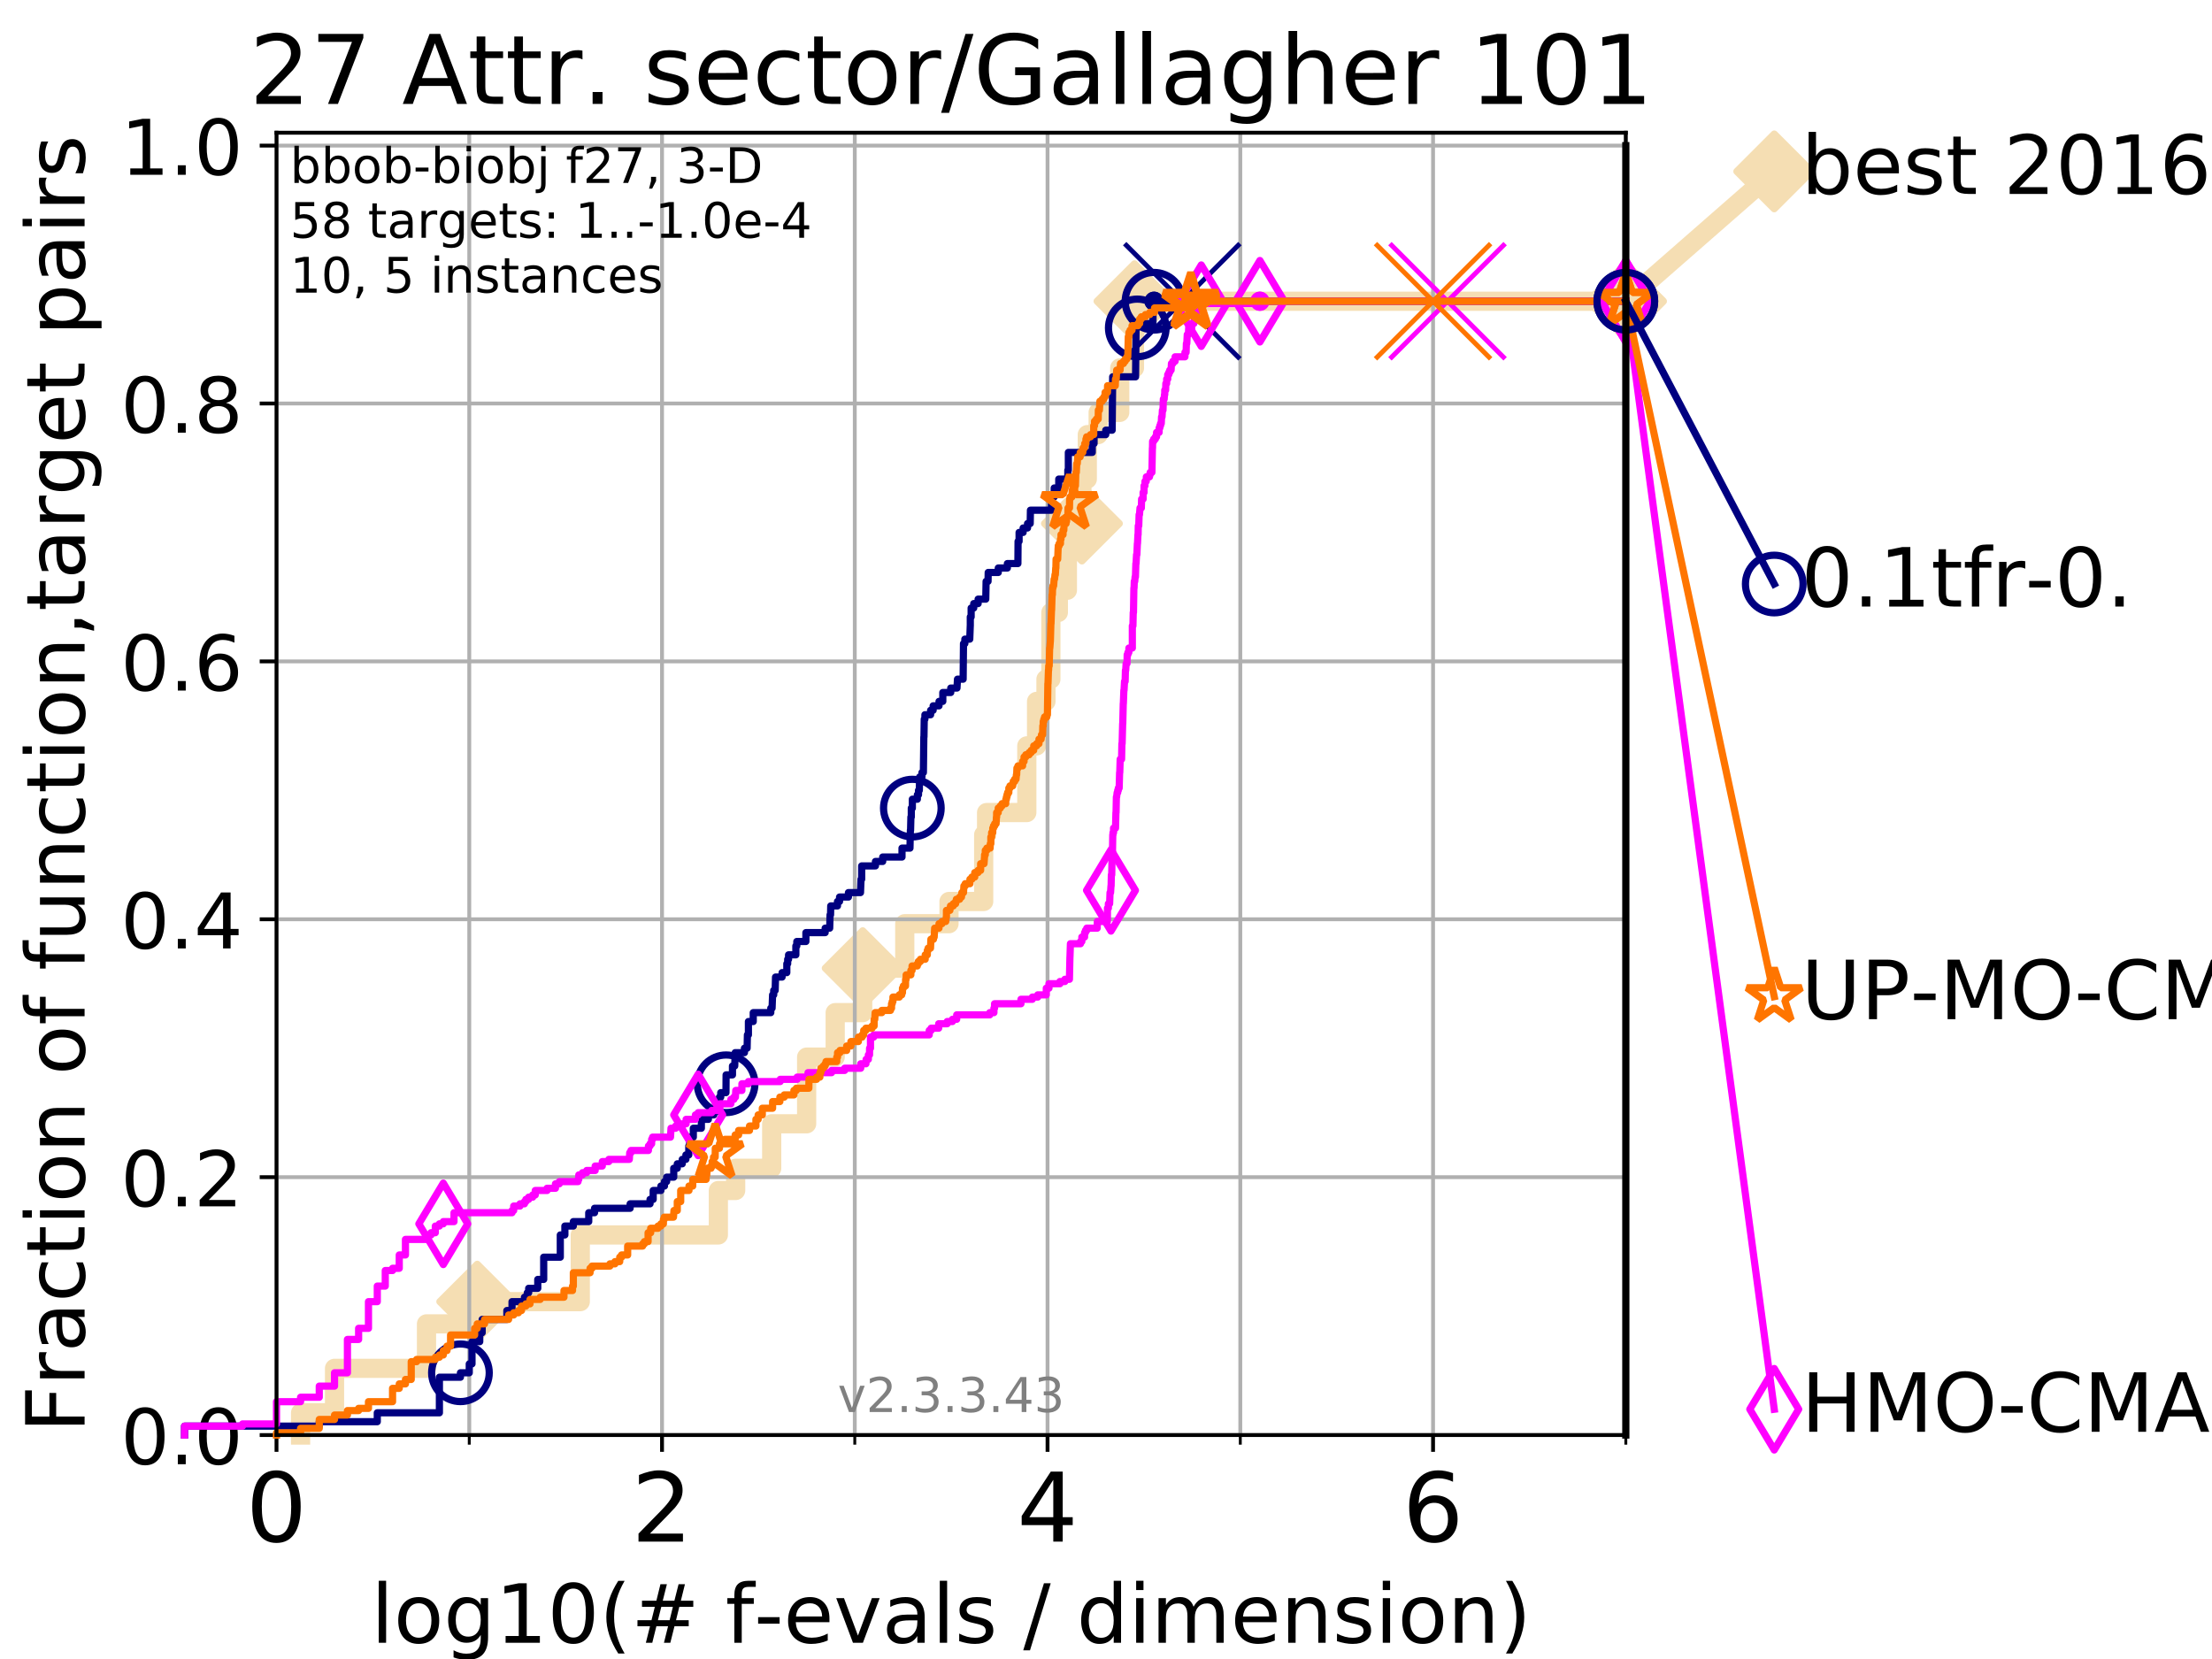 <?xml version="1.0" encoding="utf-8" standalone="no"?>
<!DOCTYPE svg PUBLIC "-//W3C//DTD SVG 1.1//EN"
  "http://www.w3.org/Graphics/SVG/1.1/DTD/svg11.dtd">
<!-- Created with matplotlib (https://matplotlib.org/) -->
<svg height="345.6pt" version="1.1" viewBox="0 0 460.8 345.6" width="460.8pt" xmlns="http://www.w3.org/2000/svg" xmlns:xlink="http://www.w3.org/1999/xlink">
 <defs>
  <style type="text/css">
*{stroke-linecap:butt;stroke-linejoin:round;}
  </style>
 </defs>
 <g id="figure_1">
  <g id="patch_1">
   <path d="M 0 345.6 
L 460.8 345.6 
L 460.8 0 
L 0 0 
z
" style="fill:#ffffff;"/>
  </g>
  <g id="axes_1">
   <g id="patch_2">
    <path d="M 57.6 298.944 
L 338.688 298.944 
L 338.688 27.648 
L 57.6 27.648 
z
" style="fill:#ffffff;"/>
   </g>
   <g id="line2d_1">
    <path d="M 62.617 298.944 
L 62.617 294.313 
L 69.688 294.313 
L 69.688 285.05 
L 88.847 285.05 
L 88.847 275.788 
L 99.418 275.788 
L 99.418 271.157 
L 120.883 271.157 
L 120.883 257.263 
L 149.647 257.263 
L 149.647 248.001 
L 153.251 248.001 
L 153.251 243.37 
L 160.759 243.37 
L 160.759 234.107 
L 168.038 234.107 
L 168.038 220.214 
L 173.985 220.214 
L 173.985 210.951 
L 179.713 210.951 
L 179.713 201.689 
L 188.478 201.689 
L 188.478 192.426 
L 197.696 192.426 
L 197.696 187.795 
L 204.919 187.795 
L 204.919 173.901 
L 205.523 173.901 
L 205.523 169.27 
L 213.902 169.27 
L 213.902 155.377 
L 215.937 155.377 
L 215.937 146.114 
L 217.895 146.114 
L 217.895 141.483 
L 218.917 141.483 
L 218.917 127.589 
L 220.471 127.589 
L 220.471 122.958 
L 222.357 122.958 
L 222.357 109.065 
L 225.384 109.065 
L 225.384 99.802 
L 226.504 99.802 
L 226.504 90.54 
L 228.767 90.54 
L 228.767 85.909 
L 233.262 85.909 
L 233.262 76.646 
L 236.333 76.646 
L 236.333 62.753 
L 338.688 62.753 
" style="fill:none;stroke:#f5deb3;stroke-linecap:square;stroke-width:4;"/>
   </g>
   <g id="line2d_2">
    <defs>
     <path d="M 0 7.778 
L 7.778 0 
L 0 -7.778 
L -7.778 0 
z
" id="m0d9dca6eee" style="stroke:#f5deb3;stroke-linejoin:miter;stroke-width:1.5;"/>
    </defs>
    <g>
     <use style="fill:#f5deb3;stroke:#f5deb3;stroke-linejoin:miter;stroke-width:1.5;" x="99.418" xlink:href="#m0d9dca6eee" y="271.157"/>
     <use style="fill:#f5deb3;stroke:#f5deb3;stroke-linejoin:miter;stroke-width:1.5;" x="179.713" xlink:href="#m0d9dca6eee" y="201.689"/>
     <use style="fill:#f5deb3;stroke:#f5deb3;stroke-linejoin:miter;stroke-width:1.5;" x="225.384" xlink:href="#m0d9dca6eee" y="109.065"/>
     <use style="fill:#f5deb3;stroke:#f5deb3;stroke-linejoin:miter;stroke-width:1.5;" x="236.333" xlink:href="#m0d9dca6eee" y="62.753"/>
     <use style="fill:#f5deb3;stroke:#f5deb3;stroke-linejoin:miter;stroke-width:1.5;" x="338.688" xlink:href="#m0d9dca6eee" y="62.753"/>
    </g>
   </g>
   <g id="line2d_3">
    <path style="fill:none;stroke:#f5deb3;stroke-linecap:square;stroke-width:4;"/>
    <g/>
   </g>
   <g id="line2d_4">
    <path d="M 338.688 62.753 
L 369.608 35.706 
" style="fill:none;stroke:#f5deb3;stroke-linecap:square;stroke-width:4;"/>
    <g>
     <use style="fill:#f5deb3;stroke:#f5deb3;stroke-linejoin:miter;stroke-width:1.5;" x="338.688" xlink:href="#m0d9dca6eee" y="62.753"/>
     <use style="fill:#f5deb3;stroke:#f5deb3;stroke-linejoin:miter;stroke-width:1.5;" x="369.608" xlink:href="#m0d9dca6eee" y="35.706"/>
    </g>
   </g>
   <g id="matplotlib.axis_1">
    <g id="xtick_1">
     <g id="line2d_5">
      <path clip-path="url(#pffbb701ead)" d="M 57.6 298.944 
L 57.6 27.648 
" style="fill:none;stroke:#b0b0b0;stroke-linecap:square;stroke-width:0.8;"/>
     </g>
     <g id="line2d_6">
      <defs>
       <path d="M 0 0 
L 0 3.5 
" id="m899390f5b9" style="stroke:#000000;stroke-width:0.8;"/>
      </defs>
      <g>
       <use style="stroke:#000000;stroke-width:0.8;" x="57.6" xlink:href="#m899390f5b9" y="298.944"/>
      </g>
     </g>
     <g id="text_1">
      <!-- 0 -->
      <defs>
       <path d="M 31.781 66.406 
Q 24.172 66.406 20.328 58.906 
Q 16.5 51.422 16.5 36.375 
Q 16.5 21.391 20.328 13.891 
Q 24.172 6.391 31.781 6.391 
Q 39.453 6.391 43.281 13.891 
Q 47.125 21.391 47.125 36.375 
Q 47.125 51.422 43.281 58.906 
Q 39.453 66.406 31.781 66.406 
z
M 31.781 74.219 
Q 44.047 74.219 50.516 64.516 
Q 56.984 54.828 56.984 36.375 
Q 56.984 17.969 50.516 8.266 
Q 44.047 -1.422 31.781 -1.422 
Q 19.531 -1.422 13.062 8.266 
Q 6.594 17.969 6.594 36.375 
Q 6.594 54.828 13.062 64.516 
Q 19.531 74.219 31.781 74.219 
z
" id="DejaVuSans-48"/>
      </defs>
      <g transform="translate(51.237 321.141)scale(0.2 -0.2)">
       <use xlink:href="#DejaVuSans-48"/>
      </g>
     </g>
    </g>
    <g id="xtick_2">
     <g id="line2d_7">
      <path clip-path="url(#pffbb701ead)" d="M 137.911 298.944 
L 137.911 27.648 
" style="fill:none;stroke:#b0b0b0;stroke-linecap:square;stroke-width:0.8;"/>
     </g>
     <g id="line2d_8">
      <g>
       <use style="stroke:#000000;stroke-width:0.8;" x="137.911" xlink:href="#m899390f5b9" y="298.944"/>
      </g>
     </g>
     <g id="text_2">
      <!-- 2 -->
      <defs>
       <path d="M 19.188 8.297 
L 53.609 8.297 
L 53.609 0 
L 7.328 0 
L 7.328 8.297 
Q 12.938 14.109 22.625 23.891 
Q 32.328 33.688 34.812 36.531 
Q 39.547 41.844 41.422 45.531 
Q 43.312 49.219 43.312 52.781 
Q 43.312 58.594 39.234 62.25 
Q 35.156 65.922 28.609 65.922 
Q 23.969 65.922 18.812 64.312 
Q 13.672 62.703 7.812 59.422 
L 7.812 69.391 
Q 13.766 71.781 18.938 73 
Q 24.125 74.219 28.422 74.219 
Q 39.75 74.219 46.484 68.547 
Q 53.219 62.891 53.219 53.422 
Q 53.219 48.922 51.531 44.891 
Q 49.859 40.875 45.406 35.406 
Q 44.188 33.984 37.641 27.219 
Q 31.109 20.453 19.188 8.297 
z
" id="DejaVuSans-50"/>
      </defs>
      <g transform="translate(131.548 321.141)scale(0.2 -0.2)">
       <use xlink:href="#DejaVuSans-50"/>
      </g>
     </g>
    </g>
    <g id="xtick_3">
     <g id="line2d_9">
      <path clip-path="url(#pffbb701ead)" d="M 218.222 298.944 
L 218.222 27.648 
" style="fill:none;stroke:#b0b0b0;stroke-linecap:square;stroke-width:0.8;"/>
     </g>
     <g id="line2d_10">
      <g>
       <use style="stroke:#000000;stroke-width:0.8;" x="218.222" xlink:href="#m899390f5b9" y="298.944"/>
      </g>
     </g>
     <g id="text_3">
      <!-- 4 -->
      <defs>
       <path d="M 37.797 64.312 
L 12.891 25.391 
L 37.797 25.391 
z
M 35.203 72.906 
L 47.609 72.906 
L 47.609 25.391 
L 58.016 25.391 
L 58.016 17.188 
L 47.609 17.188 
L 47.609 0 
L 37.797 0 
L 37.797 17.188 
L 4.891 17.188 
L 4.891 26.703 
z
" id="DejaVuSans-52"/>
      </defs>
      <g transform="translate(211.859 321.141)scale(0.2 -0.2)">
       <use xlink:href="#DejaVuSans-52"/>
      </g>
     </g>
    </g>
    <g id="xtick_4">
     <g id="line2d_11">
      <path clip-path="url(#pffbb701ead)" d="M 298.533 298.944 
L 298.533 27.648 
" style="fill:none;stroke:#b0b0b0;stroke-linecap:square;stroke-width:0.8;"/>
     </g>
     <g id="line2d_12">
      <g>
       <use style="stroke:#000000;stroke-width:0.8;" x="298.533" xlink:href="#m899390f5b9" y="298.944"/>
      </g>
     </g>
     <g id="text_4">
      <!-- 6 -->
      <defs>
       <path d="M 33.016 40.375 
Q 26.375 40.375 22.484 35.828 
Q 18.609 31.297 18.609 23.391 
Q 18.609 15.531 22.484 10.953 
Q 26.375 6.391 33.016 6.391 
Q 39.656 6.391 43.531 10.953 
Q 47.406 15.531 47.406 23.391 
Q 47.406 31.297 43.531 35.828 
Q 39.656 40.375 33.016 40.375 
z
M 52.594 71.297 
L 52.594 62.312 
Q 48.875 64.062 45.094 64.984 
Q 41.312 65.922 37.594 65.922 
Q 27.828 65.922 22.672 59.328 
Q 17.531 52.734 16.797 39.406 
Q 19.672 43.656 24.016 45.922 
Q 28.375 48.188 33.594 48.188 
Q 44.578 48.188 50.953 41.516 
Q 57.328 34.859 57.328 23.391 
Q 57.328 12.156 50.688 5.359 
Q 44.047 -1.422 33.016 -1.422 
Q 20.359 -1.422 13.672 8.266 
Q 6.984 17.969 6.984 36.375 
Q 6.984 53.656 15.188 63.938 
Q 23.391 74.219 37.203 74.219 
Q 40.922 74.219 44.703 73.484 
Q 48.484 72.75 52.594 71.297 
z
" id="DejaVuSans-54"/>
      </defs>
      <g transform="translate(292.17 321.141)scale(0.2 -0.2)">
       <use xlink:href="#DejaVuSans-54"/>
      </g>
     </g>
    </g>
    <g id="xtick_5">
     <g id="line2d_13">
      <path clip-path="url(#pffbb701ead)" d="M 97.755 298.944 
L 97.755 27.648 
" style="fill:none;stroke:#b0b0b0;stroke-linecap:square;stroke-width:0.8;"/>
     </g>
     <g id="line2d_14">
      <defs>
       <path d="M 0 0 
L 0 2 
" id="m78fada05e1" style="stroke:#000000;stroke-width:0.6;"/>
      </defs>
      <g>
       <use style="stroke:#000000;stroke-width:0.6;" x="97.755" xlink:href="#m78fada05e1" y="298.944"/>
      </g>
     </g>
    </g>
    <g id="xtick_6">
     <g id="line2d_15">
      <path clip-path="url(#pffbb701ead)" d="M 178.066 298.944 
L 178.066 27.648 
" style="fill:none;stroke:#b0b0b0;stroke-linecap:square;stroke-width:0.8;"/>
     </g>
     <g id="line2d_16">
      <g>
       <use style="stroke:#000000;stroke-width:0.6;" x="178.066" xlink:href="#m78fada05e1" y="298.944"/>
      </g>
     </g>
    </g>
    <g id="xtick_7">
     <g id="line2d_17">
      <path clip-path="url(#pffbb701ead)" d="M 258.377 298.944 
L 258.377 27.648 
" style="fill:none;stroke:#b0b0b0;stroke-linecap:square;stroke-width:0.8;"/>
     </g>
     <g id="line2d_18">
      <g>
       <use style="stroke:#000000;stroke-width:0.6;" x="258.377" xlink:href="#m78fada05e1" y="298.944"/>
      </g>
     </g>
    </g>
    <g id="xtick_8">
     <g id="line2d_19">
      <path clip-path="url(#pffbb701ead)" d="M 338.688 298.944 
L 338.688 27.648 
" style="fill:none;stroke:#b0b0b0;stroke-linecap:square;stroke-width:0.8;"/>
     </g>
     <g id="line2d_20">
      <g>
       <use style="stroke:#000000;stroke-width:0.6;" x="338.688" xlink:href="#m78fada05e1" y="298.944"/>
      </g>
     </g>
    </g>
    <g id="text_5">
     <!-- log10(# f-evals / dimension) -->
     <defs>
      <path d="M 9.422 75.984 
L 18.406 75.984 
L 18.406 0 
L 9.422 0 
z
" id="DejaVuSans-108"/>
      <path d="M 30.609 48.391 
Q 23.391 48.391 19.188 42.75 
Q 14.984 37.109 14.984 27.297 
Q 14.984 17.484 19.156 11.844 
Q 23.344 6.203 30.609 6.203 
Q 37.797 6.203 41.984 11.859 
Q 46.188 17.531 46.188 27.297 
Q 46.188 37.016 41.984 42.703 
Q 37.797 48.391 30.609 48.391 
z
M 30.609 56 
Q 42.328 56 49.016 48.375 
Q 55.719 40.766 55.719 27.297 
Q 55.719 13.875 49.016 6.219 
Q 42.328 -1.422 30.609 -1.422 
Q 18.844 -1.422 12.172 6.219 
Q 5.516 13.875 5.516 27.297 
Q 5.516 40.766 12.172 48.375 
Q 18.844 56 30.609 56 
z
" id="DejaVuSans-111"/>
      <path d="M 45.406 27.984 
Q 45.406 37.75 41.375 43.109 
Q 37.359 48.484 30.078 48.484 
Q 22.859 48.484 18.828 43.109 
Q 14.797 37.75 14.797 27.984 
Q 14.797 18.266 18.828 12.891 
Q 22.859 7.516 30.078 7.516 
Q 37.359 7.516 41.375 12.891 
Q 45.406 18.266 45.406 27.984 
z
M 54.391 6.781 
Q 54.391 -7.172 48.188 -13.984 
Q 42 -20.797 29.203 -20.797 
Q 24.469 -20.797 20.266 -20.094 
Q 16.062 -19.391 12.109 -17.922 
L 12.109 -9.188 
Q 16.062 -11.328 19.922 -12.344 
Q 23.781 -13.375 27.781 -13.375 
Q 36.625 -13.375 41.016 -8.766 
Q 45.406 -4.156 45.406 5.172 
L 45.406 9.625 
Q 42.625 4.781 38.281 2.391 
Q 33.938 0 27.875 0 
Q 17.828 0 11.672 7.656 
Q 5.516 15.328 5.516 27.984 
Q 5.516 40.672 11.672 48.328 
Q 17.828 56 27.875 56 
Q 33.938 56 38.281 53.609 
Q 42.625 51.219 45.406 46.391 
L 45.406 54.688 
L 54.391 54.688 
z
" id="DejaVuSans-103"/>
      <path d="M 12.406 8.297 
L 28.516 8.297 
L 28.516 63.922 
L 10.984 60.406 
L 10.984 69.391 
L 28.422 72.906 
L 38.281 72.906 
L 38.281 8.297 
L 54.391 8.297 
L 54.391 0 
L 12.406 0 
z
" id="DejaVuSans-49"/>
      <path d="M 31 75.875 
Q 24.469 64.656 21.281 53.656 
Q 18.109 42.672 18.109 31.391 
Q 18.109 20.125 21.312 9.062 
Q 24.516 -2 31 -13.188 
L 23.188 -13.188 
Q 15.875 -1.703 12.234 9.375 
Q 8.594 20.453 8.594 31.391 
Q 8.594 42.281 12.203 53.312 
Q 15.828 64.359 23.188 75.875 
z
" id="DejaVuSans-40"/>
      <path d="M 51.125 44 
L 36.922 44 
L 32.812 27.688 
L 47.125 27.688 
z
M 43.797 71.781 
L 38.719 51.516 
L 52.984 51.516 
L 58.109 71.781 
L 65.922 71.781 
L 60.891 51.516 
L 76.125 51.516 
L 76.125 44 
L 58.984 44 
L 54.984 27.688 
L 70.516 27.688 
L 70.516 20.219 
L 53.078 20.219 
L 48 0 
L 40.188 0 
L 45.219 20.219 
L 30.906 20.219 
L 25.875 0 
L 18.016 0 
L 23.094 20.219 
L 7.719 20.219 
L 7.719 27.688 
L 24.906 27.688 
L 29 44 
L 13.281 44 
L 13.281 51.516 
L 30.906 51.516 
L 35.891 71.781 
z
" id="DejaVuSans-35"/>
      <path id="DejaVuSans-32"/>
      <path d="M 37.109 75.984 
L 37.109 68.5 
L 28.516 68.5 
Q 23.688 68.5 21.797 66.547 
Q 19.922 64.594 19.922 59.516 
L 19.922 54.688 
L 34.719 54.688 
L 34.719 47.703 
L 19.922 47.703 
L 19.922 0 
L 10.891 0 
L 10.891 47.703 
L 2.297 47.703 
L 2.297 54.688 
L 10.891 54.688 
L 10.891 58.5 
Q 10.891 67.625 15.141 71.797 
Q 19.391 75.984 28.609 75.984 
z
" id="DejaVuSans-102"/>
      <path d="M 4.891 31.391 
L 31.203 31.391 
L 31.203 23.391 
L 4.891 23.391 
z
" id="DejaVuSans-45"/>
      <path d="M 56.203 29.594 
L 56.203 25.203 
L 14.891 25.203 
Q 15.484 15.922 20.484 11.062 
Q 25.484 6.203 34.422 6.203 
Q 39.594 6.203 44.453 7.469 
Q 49.312 8.734 54.109 11.281 
L 54.109 2.781 
Q 49.266 0.734 44.188 -0.344 
Q 39.109 -1.422 33.891 -1.422 
Q 20.797 -1.422 13.156 6.188 
Q 5.516 13.812 5.516 26.812 
Q 5.516 40.234 12.766 48.109 
Q 20.016 56 32.328 56 
Q 43.359 56 49.781 48.891 
Q 56.203 41.797 56.203 29.594 
z
M 47.219 32.234 
Q 47.125 39.594 43.094 43.984 
Q 39.062 48.391 32.422 48.391 
Q 24.906 48.391 20.391 44.141 
Q 15.875 39.891 15.188 32.172 
z
" id="DejaVuSans-101"/>
      <path d="M 2.984 54.688 
L 12.5 54.688 
L 29.594 8.797 
L 46.688 54.688 
L 56.203 54.688 
L 35.688 0 
L 23.484 0 
z
" id="DejaVuSans-118"/>
      <path d="M 34.281 27.484 
Q 23.391 27.484 19.188 25 
Q 14.984 22.516 14.984 16.5 
Q 14.984 11.719 18.141 8.906 
Q 21.297 6.109 26.703 6.109 
Q 34.188 6.109 38.703 11.406 
Q 43.219 16.703 43.219 25.484 
L 43.219 27.484 
z
M 52.203 31.203 
L 52.203 0 
L 43.219 0 
L 43.219 8.297 
Q 40.141 3.328 35.547 0.953 
Q 30.953 -1.422 24.312 -1.422 
Q 15.922 -1.422 10.953 3.297 
Q 6 8.016 6 15.922 
Q 6 25.141 12.172 29.828 
Q 18.359 34.516 30.609 34.516 
L 43.219 34.516 
L 43.219 35.406 
Q 43.219 41.609 39.141 45 
Q 35.062 48.391 27.688 48.391 
Q 23 48.391 18.547 47.266 
Q 14.109 46.141 10.016 43.891 
L 10.016 52.203 
Q 14.938 54.109 19.578 55.047 
Q 24.219 56 28.609 56 
Q 40.484 56 46.344 49.844 
Q 52.203 43.703 52.203 31.203 
z
" id="DejaVuSans-97"/>
      <path d="M 44.281 53.078 
L 44.281 44.578 
Q 40.484 46.531 36.375 47.5 
Q 32.281 48.484 27.875 48.484 
Q 21.188 48.484 17.844 46.438 
Q 14.5 44.391 14.5 40.281 
Q 14.5 37.156 16.891 35.375 
Q 19.281 33.594 26.516 31.984 
L 29.594 31.297 
Q 39.156 29.25 43.188 25.516 
Q 47.219 21.781 47.219 15.094 
Q 47.219 7.469 41.188 3.016 
Q 35.156 -1.422 24.609 -1.422 
Q 20.219 -1.422 15.453 -0.562 
Q 10.688 0.297 5.422 2 
L 5.422 11.281 
Q 10.406 8.688 15.234 7.391 
Q 20.062 6.109 24.812 6.109 
Q 31.156 6.109 34.562 8.281 
Q 37.984 10.453 37.984 14.406 
Q 37.984 18.062 35.516 20.016 
Q 33.062 21.969 24.703 23.781 
L 21.578 24.516 
Q 13.234 26.266 9.516 29.906 
Q 5.812 33.547 5.812 39.891 
Q 5.812 47.609 11.281 51.797 
Q 16.75 56 26.812 56 
Q 31.781 56 36.172 55.266 
Q 40.578 54.547 44.281 53.078 
z
" id="DejaVuSans-115"/>
      <path d="M 25.391 72.906 
L 33.688 72.906 
L 8.297 -9.281 
L 0 -9.281 
z
" id="DejaVuSans-47"/>
      <path d="M 45.406 46.391 
L 45.406 75.984 
L 54.391 75.984 
L 54.391 0 
L 45.406 0 
L 45.406 8.203 
Q 42.578 3.328 38.25 0.953 
Q 33.938 -1.422 27.875 -1.422 
Q 17.969 -1.422 11.734 6.484 
Q 5.516 14.406 5.516 27.297 
Q 5.516 40.188 11.734 48.094 
Q 17.969 56 27.875 56 
Q 33.938 56 38.25 53.625 
Q 42.578 51.266 45.406 46.391 
z
M 14.797 27.297 
Q 14.797 17.391 18.875 11.75 
Q 22.953 6.109 30.078 6.109 
Q 37.203 6.109 41.297 11.75 
Q 45.406 17.391 45.406 27.297 
Q 45.406 37.203 41.297 42.844 
Q 37.203 48.484 30.078 48.484 
Q 22.953 48.484 18.875 42.844 
Q 14.797 37.203 14.797 27.297 
z
" id="DejaVuSans-100"/>
      <path d="M 9.422 54.688 
L 18.406 54.688 
L 18.406 0 
L 9.422 0 
z
M 9.422 75.984 
L 18.406 75.984 
L 18.406 64.594 
L 9.422 64.594 
z
" id="DejaVuSans-105"/>
      <path d="M 52 44.188 
Q 55.375 50.25 60.062 53.125 
Q 64.75 56 71.094 56 
Q 79.641 56 84.281 50.016 
Q 88.922 44.047 88.922 33.016 
L 88.922 0 
L 79.891 0 
L 79.891 32.719 
Q 79.891 40.578 77.094 44.375 
Q 74.312 48.188 68.609 48.188 
Q 61.625 48.188 57.562 43.547 
Q 53.516 38.922 53.516 30.906 
L 53.516 0 
L 44.484 0 
L 44.484 32.719 
Q 44.484 40.625 41.703 44.406 
Q 38.922 48.188 33.109 48.188 
Q 26.219 48.188 22.156 43.531 
Q 18.109 38.875 18.109 30.906 
L 18.109 0 
L 9.078 0 
L 9.078 54.688 
L 18.109 54.688 
L 18.109 46.188 
Q 21.188 51.219 25.484 53.609 
Q 29.781 56 35.688 56 
Q 41.656 56 45.828 52.969 
Q 50 49.953 52 44.188 
z
" id="DejaVuSans-109"/>
      <path d="M 54.891 33.016 
L 54.891 0 
L 45.906 0 
L 45.906 32.719 
Q 45.906 40.484 42.875 44.328 
Q 39.844 48.188 33.797 48.188 
Q 26.516 48.188 22.312 43.547 
Q 18.109 38.922 18.109 30.906 
L 18.109 0 
L 9.078 0 
L 9.078 54.688 
L 18.109 54.688 
L 18.109 46.188 
Q 21.344 51.125 25.703 53.562 
Q 30.078 56 35.797 56 
Q 45.219 56 50.047 50.172 
Q 54.891 44.344 54.891 33.016 
z
" id="DejaVuSans-110"/>
      <path d="M 8.016 75.875 
L 15.828 75.875 
Q 23.141 64.359 26.781 53.312 
Q 30.422 42.281 30.422 31.391 
Q 30.422 20.453 26.781 9.375 
Q 23.141 -1.703 15.828 -13.188 
L 8.016 -13.188 
Q 14.5 -2 17.703 9.062 
Q 20.906 20.125 20.906 31.391 
Q 20.906 42.672 17.703 53.656 
Q 14.5 64.656 8.016 75.875 
z
" id="DejaVuSans-41"/>
     </defs>
     <g transform="translate(77.303 342.218)scale(0.17 -0.17)">
      <use xlink:href="#DejaVuSans-108"/>
      <use x="27.783" xlink:href="#DejaVuSans-111"/>
      <use x="88.965" xlink:href="#DejaVuSans-103"/>
      <use x="152.441" xlink:href="#DejaVuSans-49"/>
      <use x="216.064" xlink:href="#DejaVuSans-48"/>
      <use x="279.688" xlink:href="#DejaVuSans-40"/>
      <use x="318.701" xlink:href="#DejaVuSans-35"/>
      <use x="402.49" xlink:href="#DejaVuSans-32"/>
      <use x="434.277" xlink:href="#DejaVuSans-102"/>
      <use x="469.404" xlink:href="#DejaVuSans-45"/>
      <use x="505.488" xlink:href="#DejaVuSans-101"/>
      <use x="567.012" xlink:href="#DejaVuSans-118"/>
      <use x="626.191" xlink:href="#DejaVuSans-97"/>
      <use x="687.471" xlink:href="#DejaVuSans-108"/>
      <use x="715.254" xlink:href="#DejaVuSans-115"/>
      <use x="767.354" xlink:href="#DejaVuSans-32"/>
      <use x="799.141" xlink:href="#DejaVuSans-47"/>
      <use x="832.832" xlink:href="#DejaVuSans-32"/>
      <use x="864.619" xlink:href="#DejaVuSans-100"/>
      <use x="928.096" xlink:href="#DejaVuSans-105"/>
      <use x="955.879" xlink:href="#DejaVuSans-109"/>
      <use x="1053.291" xlink:href="#DejaVuSans-101"/>
      <use x="1114.814" xlink:href="#DejaVuSans-110"/>
      <use x="1178.193" xlink:href="#DejaVuSans-115"/>
      <use x="1230.293" xlink:href="#DejaVuSans-105"/>
      <use x="1258.076" xlink:href="#DejaVuSans-111"/>
      <use x="1319.258" xlink:href="#DejaVuSans-110"/>
      <use x="1382.637" xlink:href="#DejaVuSans-41"/>
     </g>
    </g>
   </g>
   <g id="matplotlib.axis_2">
    <g id="ytick_1">
     <g id="line2d_21">
      <path clip-path="url(#pffbb701ead)" d="M 57.6 298.944 
L 338.688 298.944 
" style="fill:none;stroke:#b0b0b0;stroke-linecap:square;stroke-width:0.8;"/>
     </g>
     <g id="line2d_22">
      <defs>
       <path d="M 0 0 
L -3.5 0 
" id="md877fe2639" style="stroke:#000000;stroke-width:0.8;"/>
      </defs>
      <g>
       <use style="stroke:#000000;stroke-width:0.8;" x="57.6" xlink:href="#md877fe2639" y="298.944"/>
      </g>
     </g>
     <g id="text_6">
      <!-- 0.0 -->
      <defs>
       <path d="M 10.688 12.406 
L 21 12.406 
L 21 0 
L 10.688 0 
z
" id="DejaVuSans-46"/>
      </defs>
      <g transform="translate(25.155 305.023)scale(0.16 -0.16)">
       <use xlink:href="#DejaVuSans-48"/>
       <use x="63.623" xlink:href="#DejaVuSans-46"/>
       <use x="95.41" xlink:href="#DejaVuSans-48"/>
      </g>
     </g>
    </g>
    <g id="ytick_2">
     <g id="line2d_23">
      <path clip-path="url(#pffbb701ead)" d="M 57.6 245.222 
L 338.688 245.222 
" style="fill:none;stroke:#b0b0b0;stroke-linecap:square;stroke-width:0.8;"/>
     </g>
     <g id="line2d_24">
      <g>
       <use style="stroke:#000000;stroke-width:0.8;" x="57.6" xlink:href="#md877fe2639" y="245.222"/>
      </g>
     </g>
     <g id="text_7">
      <!-- 0.2 -->
      <g transform="translate(25.155 251.301)scale(0.16 -0.16)">
       <use xlink:href="#DejaVuSans-48"/>
       <use x="63.623" xlink:href="#DejaVuSans-46"/>
       <use x="95.41" xlink:href="#DejaVuSans-50"/>
      </g>
     </g>
    </g>
    <g id="ytick_3">
     <g id="line2d_25">
      <path clip-path="url(#pffbb701ead)" d="M 57.6 191.5 
L 338.688 191.5 
" style="fill:none;stroke:#b0b0b0;stroke-linecap:square;stroke-width:0.8;"/>
     </g>
     <g id="line2d_26">
      <g>
       <use style="stroke:#000000;stroke-width:0.8;" x="57.6" xlink:href="#md877fe2639" y="191.5"/>
      </g>
     </g>
     <g id="text_8">
      <!-- 0.4 -->
      <g transform="translate(25.155 197.579)scale(0.16 -0.16)">
       <use xlink:href="#DejaVuSans-48"/>
       <use x="63.623" xlink:href="#DejaVuSans-46"/>
       <use x="95.41" xlink:href="#DejaVuSans-52"/>
      </g>
     </g>
    </g>
    <g id="ytick_4">
     <g id="line2d_27">
      <path clip-path="url(#pffbb701ead)" d="M 57.6 137.778 
L 338.688 137.778 
" style="fill:none;stroke:#b0b0b0;stroke-linecap:square;stroke-width:0.8;"/>
     </g>
     <g id="line2d_28">
      <g>
       <use style="stroke:#000000;stroke-width:0.8;" x="57.6" xlink:href="#md877fe2639" y="137.778"/>
      </g>
     </g>
     <g id="text_9">
      <!-- 0.6 -->
      <g transform="translate(25.155 143.857)scale(0.16 -0.16)">
       <use xlink:href="#DejaVuSans-48"/>
       <use x="63.623" xlink:href="#DejaVuSans-46"/>
       <use x="95.41" xlink:href="#DejaVuSans-54"/>
      </g>
     </g>
    </g>
    <g id="ytick_5">
     <g id="line2d_29">
      <path clip-path="url(#pffbb701ead)" d="M 57.6 84.056 
L 338.688 84.056 
" style="fill:none;stroke:#b0b0b0;stroke-linecap:square;stroke-width:0.8;"/>
     </g>
     <g id="line2d_30">
      <g>
       <use style="stroke:#000000;stroke-width:0.8;" x="57.6" xlink:href="#md877fe2639" y="84.056"/>
      </g>
     </g>
     <g id="text_10">
      <!-- 0.8 -->
      <defs>
       <path d="M 31.781 34.625 
Q 24.75 34.625 20.719 30.859 
Q 16.703 27.094 16.703 20.516 
Q 16.703 13.922 20.719 10.156 
Q 24.75 6.391 31.781 6.391 
Q 38.812 6.391 42.859 10.172 
Q 46.922 13.969 46.922 20.516 
Q 46.922 27.094 42.891 30.859 
Q 38.875 34.625 31.781 34.625 
z
M 21.922 38.812 
Q 15.578 40.375 12.031 44.719 
Q 8.5 49.078 8.5 55.328 
Q 8.5 64.062 14.719 69.141 
Q 20.953 74.219 31.781 74.219 
Q 42.672 74.219 48.875 69.141 
Q 55.078 64.062 55.078 55.328 
Q 55.078 49.078 51.531 44.719 
Q 48 40.375 41.703 38.812 
Q 48.828 37.156 52.797 32.312 
Q 56.781 27.484 56.781 20.516 
Q 56.781 9.906 50.312 4.234 
Q 43.844 -1.422 31.781 -1.422 
Q 19.734 -1.422 13.25 4.234 
Q 6.781 9.906 6.781 20.516 
Q 6.781 27.484 10.781 32.312 
Q 14.797 37.156 21.922 38.812 
z
M 18.312 54.391 
Q 18.312 48.734 21.844 45.562 
Q 25.391 42.391 31.781 42.391 
Q 38.141 42.391 41.719 45.562 
Q 45.312 48.734 45.312 54.391 
Q 45.312 60.062 41.719 63.234 
Q 38.141 66.406 31.781 66.406 
Q 25.391 66.406 21.844 63.234 
Q 18.312 60.062 18.312 54.391 
z
" id="DejaVuSans-56"/>
      </defs>
      <g transform="translate(25.155 90.135)scale(0.16 -0.16)">
       <use xlink:href="#DejaVuSans-48"/>
       <use x="63.623" xlink:href="#DejaVuSans-46"/>
       <use x="95.41" xlink:href="#DejaVuSans-56"/>
      </g>
     </g>
    </g>
    <g id="ytick_6">
     <g id="line2d_31">
      <path clip-path="url(#pffbb701ead)" d="M 57.6 30.334 
L 338.688 30.334 
" style="fill:none;stroke:#b0b0b0;stroke-linecap:square;stroke-width:0.8;"/>
     </g>
     <g id="line2d_32">
      <g>
       <use style="stroke:#000000;stroke-width:0.8;" x="57.6" xlink:href="#md877fe2639" y="30.334"/>
      </g>
     </g>
     <g id="text_11">
      <!-- 1.0 -->
      <g transform="translate(25.155 36.413)scale(0.16 -0.16)">
       <use xlink:href="#DejaVuSans-49"/>
       <use x="63.623" xlink:href="#DejaVuSans-46"/>
       <use x="95.41" xlink:href="#DejaVuSans-48"/>
      </g>
     </g>
    </g>
    <g id="text_12">
     <!-- Fraction of function,target pairs -->
     <defs>
      <path d="M 9.812 72.906 
L 51.703 72.906 
L 51.703 64.594 
L 19.672 64.594 
L 19.672 43.109 
L 48.578 43.109 
L 48.578 34.812 
L 19.672 34.812 
L 19.672 0 
L 9.812 0 
z
" id="DejaVuSans-70"/>
      <path d="M 41.109 46.297 
Q 39.594 47.172 37.812 47.578 
Q 36.031 48 33.891 48 
Q 26.266 48 22.188 43.047 
Q 18.109 38.094 18.109 28.812 
L 18.109 0 
L 9.078 0 
L 9.078 54.688 
L 18.109 54.688 
L 18.109 46.188 
Q 20.953 51.172 25.484 53.578 
Q 30.031 56 36.531 56 
Q 37.453 56 38.578 55.875 
Q 39.703 55.766 41.062 55.516 
z
" id="DejaVuSans-114"/>
      <path d="M 48.781 52.594 
L 48.781 44.188 
Q 44.969 46.297 41.141 47.344 
Q 37.312 48.391 33.406 48.391 
Q 24.656 48.391 19.812 42.844 
Q 14.984 37.312 14.984 27.297 
Q 14.984 17.281 19.812 11.734 
Q 24.656 6.203 33.406 6.203 
Q 37.312 6.203 41.141 7.25 
Q 44.969 8.297 48.781 10.406 
L 48.781 2.094 
Q 45.016 0.344 40.984 -0.531 
Q 36.969 -1.422 32.422 -1.422 
Q 20.062 -1.422 12.781 6.344 
Q 5.516 14.109 5.516 27.297 
Q 5.516 40.672 12.859 48.328 
Q 20.219 56 33.016 56 
Q 37.156 56 41.109 55.141 
Q 45.062 54.297 48.781 52.594 
z
" id="DejaVuSans-99"/>
      <path d="M 18.312 70.219 
L 18.312 54.688 
L 36.812 54.688 
L 36.812 47.703 
L 18.312 47.703 
L 18.312 18.016 
Q 18.312 11.328 20.141 9.422 
Q 21.969 7.516 27.594 7.516 
L 36.812 7.516 
L 36.812 0 
L 27.594 0 
Q 17.188 0 13.234 3.875 
Q 9.281 7.766 9.281 18.016 
L 9.281 47.703 
L 2.688 47.703 
L 2.688 54.688 
L 9.281 54.688 
L 9.281 70.219 
z
" id="DejaVuSans-116"/>
      <path d="M 8.5 21.578 
L 8.5 54.688 
L 17.484 54.688 
L 17.484 21.922 
Q 17.484 14.156 20.5 10.266 
Q 23.531 6.391 29.594 6.391 
Q 36.859 6.391 41.078 11.031 
Q 45.312 15.672 45.312 23.688 
L 45.312 54.688 
L 54.297 54.688 
L 54.297 0 
L 45.312 0 
L 45.312 8.406 
Q 42.047 3.422 37.719 1 
Q 33.406 -1.422 27.688 -1.422 
Q 18.266 -1.422 13.375 4.438 
Q 8.5 10.297 8.5 21.578 
z
M 31.109 56 
z
" id="DejaVuSans-117"/>
      <path d="M 11.719 12.406 
L 22.016 12.406 
L 22.016 4 
L 14.016 -11.625 
L 7.719 -11.625 
L 11.719 4 
z
" id="DejaVuSans-44"/>
      <path d="M 18.109 8.203 
L 18.109 -20.797 
L 9.078 -20.797 
L 9.078 54.688 
L 18.109 54.688 
L 18.109 46.391 
Q 20.953 51.266 25.266 53.625 
Q 29.594 56 35.594 56 
Q 45.562 56 51.781 48.094 
Q 58.016 40.188 58.016 27.297 
Q 58.016 14.406 51.781 6.484 
Q 45.562 -1.422 35.594 -1.422 
Q 29.594 -1.422 25.266 0.953 
Q 20.953 3.328 18.109 8.203 
z
M 48.688 27.297 
Q 48.688 37.203 44.609 42.844 
Q 40.531 48.484 33.406 48.484 
Q 26.266 48.484 22.188 42.844 
Q 18.109 37.203 18.109 27.297 
Q 18.109 17.391 22.188 11.75 
Q 26.266 6.109 33.406 6.109 
Q 40.531 6.109 44.609 11.75 
Q 48.688 17.391 48.688 27.297 
z
" id="DejaVuSans-112"/>
     </defs>
     <g transform="translate(17.62 298.435)rotate(-90)scale(0.17 -0.17)">
      <use xlink:href="#DejaVuSans-70"/>
      <use x="57.41" xlink:href="#DejaVuSans-114"/>
      <use x="98.523" xlink:href="#DejaVuSans-97"/>
      <use x="159.803" xlink:href="#DejaVuSans-99"/>
      <use x="214.783" xlink:href="#DejaVuSans-116"/>
      <use x="253.992" xlink:href="#DejaVuSans-105"/>
      <use x="281.775" xlink:href="#DejaVuSans-111"/>
      <use x="342.957" xlink:href="#DejaVuSans-110"/>
      <use x="406.336" xlink:href="#DejaVuSans-32"/>
      <use x="438.123" xlink:href="#DejaVuSans-111"/>
      <use x="499.305" xlink:href="#DejaVuSans-102"/>
      <use x="534.51" xlink:href="#DejaVuSans-32"/>
      <use x="566.297" xlink:href="#DejaVuSans-102"/>
      <use x="601.502" xlink:href="#DejaVuSans-117"/>
      <use x="664.881" xlink:href="#DejaVuSans-110"/>
      <use x="728.26" xlink:href="#DejaVuSans-99"/>
      <use x="783.24" xlink:href="#DejaVuSans-116"/>
      <use x="822.449" xlink:href="#DejaVuSans-105"/>
      <use x="850.232" xlink:href="#DejaVuSans-111"/>
      <use x="911.414" xlink:href="#DejaVuSans-110"/>
      <use x="974.793" xlink:href="#DejaVuSans-44"/>
      <use x="1006.58" xlink:href="#DejaVuSans-116"/>
      <use x="1045.789" xlink:href="#DejaVuSans-97"/>
      <use x="1107.068" xlink:href="#DejaVuSans-114"/>
      <use x="1148.166" xlink:href="#DejaVuSans-103"/>
      <use x="1211.643" xlink:href="#DejaVuSans-101"/>
      <use x="1273.166" xlink:href="#DejaVuSans-116"/>
      <use x="1312.375" xlink:href="#DejaVuSans-32"/>
      <use x="1344.162" xlink:href="#DejaVuSans-112"/>
      <use x="1407.639" xlink:href="#DejaVuSans-97"/>
      <use x="1468.918" xlink:href="#DejaVuSans-105"/>
      <use x="1496.701" xlink:href="#DejaVuSans-114"/>
      <use x="1537.814" xlink:href="#DejaVuSans-115"/>
     </g>
    </g>
   </g>
   <g id="line2d_33">
    <defs>
     <path d="M 0 1.5 
C 0.398 1.5 0.779 1.342 1.061 1.061 
C 1.342 0.779 1.5 0.398 1.5 0 
C 1.5 -0.398 1.342 -0.779 1.061 -1.061 
C 0.779 -1.342 0.398 -1.5 0 -1.5 
C -0.398 -1.5 -0.779 -1.342 -1.061 -1.061 
C -1.342 -0.779 -1.5 -0.398 -1.5 0 
C -1.5 0.398 -1.342 0.779 -1.061 1.061 
C -0.779 1.342 -0.398 1.5 0 1.5 
z
" id="m2c3bac30d9" style="stroke:#f5deb3;"/>
    </defs>
    <g>
     <use style="fill:#f5deb3;stroke:#f5deb3;" x="236.333" xlink:href="#m2c3bac30d9" y="62.753"/>
     <use style="fill:#f5deb3;stroke:#f5deb3;" x="236.333" xlink:href="#m2c3bac30d9" y="62.753"/>
    </g>
   </g>
   <g id="line2d_34">
    <defs>
     <path d="M 0 1.5 
C 0.398 1.5 0.779 1.342 1.061 1.061 
C 1.342 0.779 1.5 0.398 1.5 0 
C 1.5 -0.398 1.342 -0.779 1.061 -1.061 
C 0.779 -1.342 0.398 -1.5 0 -1.5 
C -0.398 -1.5 -0.779 -1.342 -1.061 -1.061 
C -1.342 -0.779 -1.5 -0.398 -1.5 0 
C -1.5 0.398 -1.342 0.779 -1.061 1.061 
C -0.779 1.342 -0.398 1.5 0 1.5 
z
" id="md312081556" style="stroke:#000080;"/>
    </defs>
    <g>
     <use style="fill:#000080;stroke:#000080;" x="240.406" xlink:href="#md312081556" y="62.753"/>
     <use style="fill:#000080;stroke:#000080;" x="240.406" xlink:href="#md312081556" y="62.753"/>
    </g>
   </g>
   <g id="line2d_35">
    <path d="M 38.441 298.944 
L 38.441 297.092 
L 66.508 297.092 
L 66.508 296.165 
L 78.596 296.165 
L 78.596 294.313 
L 91.535 294.313 
L 91.535 286.903 
L 95.918 286.903 
L 95.918 285.977 
L 97.755 285.977 
L 97.755 284.124 
L 98.327 284.124 
L 98.327 279.493 
L 99.938 279.493 
L 99.938 277.64 
L 100.444 277.64 
L 100.444 274.862 
L 105.585 274.862 
L 105.585 273.009 
L 106.664 273.009 
L 106.664 271.157 
L 109.252 271.157 
L 109.252 270.231 
L 109.843 270.231 
L 109.843 269.304 
L 110.132 269.304 
L 110.132 268.378 
L 112.026 268.378 
L 112.026 266.526 
L 113.264 266.526 
L 113.264 261.894 
L 116.72 261.894 
L 116.72 257.263 
L 117.673 257.263 
L 117.673 255.411 
L 119.436 255.411 
L 119.436 254.484 
L 122.643 254.484 
L 122.643 252.632 
L 123.856 252.632 
L 123.856 251.706 
L 131.27 251.706 
L 131.27 250.779 
L 135.415 250.779 
L 135.415 249.853 
L 136.073 249.853 
L 136.073 248.001 
L 137.677 248.001 
L 137.677 247.075 
L 138.426 247.075 
L 138.426 246.148 
L 138.872 246.148 
L 138.872 245.222 
L 140.348 245.222 
L 140.348 243.37 
L 141.09 243.37 
L 141.09 242.443 
L 142.125 242.443 
L 142.125 241.517 
L 142.884 241.517 
L 142.884 240.591 
L 143.486 240.591 
L 143.486 238.738 
L 143.654 238.738 
L 143.654 237.812 
L 143.82 237.812 
L 143.82 236.886 
L 144.431 236.886 
L 144.431 235.033 
L 146.107 235.033 
L 146.107 233.181 
L 147.57 233.181 
L 147.57 232.255 
L 148.702 232.255 
L 148.702 231.328 
L 149.676 231.328 
L 149.676 230.402 
L 149.882 230.402 
L 149.882 228.55 
L 150.144 228.55 
L 150.144 227.623 
L 151.233 227.623 
L 151.26 223.918 
L 152.587 223.918 
L 152.587 222.066 
L 153.057 222.066 
L 153.154 219.287 
L 155.081 219.287 
L 155.081 218.361 
L 155.637 218.361 
L 155.7 215.582 
L 155.908 215.582 
L 155.908 212.804 
L 156.914 212.804 
L 156.914 210.951 
L 160.569 210.951 
L 160.569 210.025 
L 160.837 210.025 
L 160.946 207.246 
L 161.177 207.246 
L 161.177 206.32 
L 161.481 206.32 
L 161.556 203.541 
L 162.924 203.541 
L 162.924 202.615 
L 163.907 202.615 
L 163.907 200.762 
L 164.089 200.762 
L 164.089 199.836 
L 164.27 199.836 
L 164.27 198.91 
L 165.791 198.91 
L 165.791 197.057 
L 165.99 197.057 
L 165.99 196.131 
L 167.882 196.131 
L 167.882 194.279 
L 171.896 194.279 
L 171.896 193.353 
L 172.839 193.353 
L 172.917 190.574 
L 173.018 190.574 
L 173.057 188.721 
L 174.463 188.721 
L 174.463 187.795 
L 174.894 187.795 
L 174.894 186.869 
L 176.744 186.869 
L 176.744 185.943 
L 179.257 185.943 
L 179.365 183.164 
L 179.5 183.164 
L 179.505 180.385 
L 182.371 180.385 
L 182.371 179.459 
L 183.884 179.459 
L 183.884 178.533 
L 187.905 178.533 
L 187.905 176.68 
L 189.563 176.68 
L 189.647 172.975 
L 189.689 172.975 
L 189.757 170.196 
L 189.84 170.196 
L 189.84 168.344 
L 190.058 168.344 
L 190.058 166.492 
L 191.102 166.492 
L 191.102 165.565 
L 191.342 165.565 
L 191.342 164.639 
L 191.513 164.639 
L 191.572 161.86 
L 192.06 161.86 
L 192.06 160.934 
L 192.358 160.934 
L 192.45 153.524 
L 192.478 153.524 
L 192.536 149.819 
L 192.675 149.819 
L 192.675 148.893 
L 193.863 148.893 
L 193.863 147.967 
L 194.389 147.967 
L 194.389 147.04 
L 195.615 147.04 
L 195.615 146.114 
L 196.402 146.114 
L 196.402 144.262 
L 198.058 144.262 
L 198.058 143.336 
L 199.358 143.336 
L 199.464 141.483 
L 200.639 141.483 
L 200.714 134.073 
L 200.994 134.073 
L 200.994 133.147 
L 202.017 133.147 
L 202.123 130.368 
L 202.13 130.368 
L 202.13 128.516 
L 202.308 128.516 
L 202.308 126.663 
L 202.845 126.663 
L 202.845 125.737 
L 203.762 125.737 
L 203.762 124.811 
L 205.353 124.811 
L 205.424 121.106 
L 205.829 121.106 
L 205.86 119.253 
L 207.959 119.253 
L 207.959 118.327 
L 209.853 118.327 
L 209.853 117.401 
L 212.045 117.401 
L 212.082 112.77 
L 212.295 112.77 
L 212.295 110.917 
L 213.138 110.917 
L 213.138 109.991 
L 214.053 109.991 
L 214.053 109.065 
L 214.609 109.065 
L 214.659 106.286 
L 219.037 106.286 
L 219.052 103.507 
L 219.608 103.507 
L 219.614 101.655 
L 220.558 101.655 
L 220.558 99.802 
L 222.445 99.802 
L 222.445 97.95 
L 222.557 97.95 
L 222.557 94.245 
L 227.54 94.245 
L 227.54 92.392 
L 227.915 92.392 
L 227.915 90.54 
L 230.349 90.54 
L 230.349 89.614 
L 231.683 89.614 
L 231.792 78.499 
L 236.56 78.499 
L 236.662 68.31 
L 236.917 68.31 
L 236.917 67.384 
L 240.185 67.384 
L 240.209 63.679 
L 240.406 63.679 
L 240.406 62.753 
L 338.688 62.753 
L 338.688 62.753 
" style="fill:none;stroke:#000080;stroke-linecap:square;stroke-width:1.5;"/>
   </g>
   <g id="line2d_36">
    <defs>
     <path d="M 0 6 
C 1.591 6 3.117 5.368 4.243 4.243 
C 5.368 3.117 6 1.591 6 0 
C 6 -1.591 5.368 -3.117 4.243 -4.243 
C 3.117 -5.368 1.591 -6 0 -6 
C -1.591 -6 -3.117 -5.368 -4.243 -4.243 
C -5.368 -3.117 -6 -1.591 -6 0 
C -6 1.591 -5.368 3.117 -4.243 4.243 
C -3.117 5.368 -1.591 6 0 6 
z
" id="me54d86df95" style="stroke:#000080;stroke-width:1.5;"/>
    </defs>
    <g>
     <use style="fill-opacity:0;stroke:#000080;stroke-width:1.5;" x="95.918" xlink:href="#me54d86df95" y="285.977"/>
     <use style="fill-opacity:0;stroke:#000080;stroke-width:1.5;" x="151.26" xlink:href="#me54d86df95" y="225.771"/>
     <use style="fill-opacity:0;stroke:#000080;stroke-width:1.5;" x="190.058" xlink:href="#me54d86df95" y="168.344"/>
     <use style="fill-opacity:0;stroke:#000080;stroke-width:1.5;" x="236.917" xlink:href="#me54d86df95" y="68.31"/>
     <use style="fill-opacity:0;stroke:#000080;stroke-width:1.5;" x="240.406" xlink:href="#me54d86df95" y="62.753"/>
     <use style="fill-opacity:0;stroke:#000080;stroke-width:1.5;" x="338.688" xlink:href="#me54d86df95" y="62.753"/>
    </g>
   </g>
   <g id="line2d_37">
    <path style="fill:none;stroke:#000080;stroke-linecap:square;stroke-width:1.5;"/>
    <g/>
   </g>
   <g id="line2d_38">
    <path clip-path="url(#pffbb701ead)" d="M 246.29 62.753 
" style="fill:none;stroke:#000080;stroke-linecap:square;stroke-width:1.5;"/>
    <defs>
     <path d="M -12 12 
L 12 -12 
M -12 -12 
L 12 12 
" id="mb6db398eef" style="stroke:#000080;"/>
    </defs>
    <g clip-path="url(#pffbb701ead)">
     <use style="fill:#000080;stroke:#000080;" x="246.29" xlink:href="#mb6db398eef" y="62.753"/>
    </g>
   </g>
   <g id="line2d_39">
    <defs>
     <path d="M 0 1.5 
C 0.398 1.5 0.779 1.342 1.061 1.061 
C 1.342 0.779 1.5 0.398 1.5 0 
C 1.5 -0.398 1.342 -0.779 1.061 -1.061 
C 0.779 -1.342 0.398 -1.5 0 -1.5 
C -0.398 -1.5 -0.779 -1.342 -1.061 -1.061 
C -1.342 -0.779 -1.5 -0.398 -1.5 0 
C -1.5 0.398 -1.342 0.779 -1.061 1.061 
C -0.779 1.342 -0.398 1.5 0 1.5 
z
" id="md3b433b406" style="stroke:#ff00ff;"/>
    </defs>
    <g>
     <use style="fill:#ff00ff;stroke:#ff00ff;" x="262.459" xlink:href="#md3b433b406" y="62.753"/>
     <use style="fill:#ff00ff;stroke:#ff00ff;" x="262.459" xlink:href="#md3b433b406" y="62.753"/>
    </g>
   </g>
   <g id="line2d_40">
    <path d="M 38.441 298.944 
L 38.441 297.092 
L 50.529 297.092 
L 50.529 296.628 
L 57.6 296.628 
L 57.6 291.997 
L 62.617 291.997 
L 62.617 291.071 
L 66.508 291.071 
L 66.508 288.755 
L 69.688 288.755 
L 69.688 285.977 
L 72.376 285.977 
L 72.376 279.03 
L 74.705 279.03 
L 74.705 276.714 
L 76.759 276.714 
L 76.759 271.157 
L 78.596 271.157 
L 78.596 267.915 
L 80.259 267.915 
L 80.259 264.673 
L 81.776 264.673 
L 81.776 264.21 
L 83.172 264.21 
L 83.172 261.431 
L 84.464 261.431 
L 84.464 258.189 
L 88.847 258.189 
L 88.847 257.263 
L 89.79 257.263 
L 89.79 256.8 
L 90.684 256.8 
L 90.684 255.411 
L 91.535 255.411 
L 91.535 254.948 
L 92.347 254.948 
L 92.347 254.484 
L 94.576 254.484 
L 94.576 252.632 
L 106.664 252.632 
L 106.664 252.169 
L 107.009 252.169 
L 107.009 251.243 
L 108.326 251.243 
L 108.326 250.779 
L 109.252 250.779 
L 109.252 250.316 
L 109.55 250.316 
L 109.55 249.853 
L 110.132 249.853 
L 110.132 249.39 
L 110.969 249.39 
L 110.969 248.927 
L 111.506 248.927 
L 111.506 248.001 
L 113.966 248.001 
L 113.966 247.538 
L 115.711 247.538 
L 115.711 246.611 
L 116.523 246.611 
L 116.523 246.148 
L 120.414 246.148 
L 120.414 245.685 
L 120.572 245.685 
L 120.572 244.759 
L 121.34 244.759 
L 121.34 244.296 
L 122.22 244.296 
L 122.22 243.833 
L 123.985 243.833 
L 123.985 242.906 
L 125.471 242.906 
L 125.471 241.98 
L 126.839 241.98 
L 126.839 241.517 
L 131.099 241.517 
L 131.185 240.128 
L 131.44 240.128 
L 131.44 239.665 
L 135.077 239.665 
L 135.077 238.738 
L 135.415 238.738 
L 135.415 238.275 
L 135.747 238.275 
L 135.747 237.349 
L 135.944 237.349 
L 135.944 236.886 
L 139.678 236.886 
L 139.783 235.033 
L 140.748 235.033 
L 140.748 234.57 
L 142.216 234.57 
L 142.216 234.107 
L 142.928 234.107 
L 142.928 233.181 
L 144.865 233.181 
L 144.865 232.255 
L 145.441 232.255 
L 145.441 231.792 
L 148.258 231.792 
L 148.258 231.328 
L 149.617 231.328 
L 149.617 230.865 
L 149.97 230.865 
L 149.97 229.939 
L 152.258 229.939 
L 152.258 229.013 
L 152.885 229.013 
L 152.885 228.55 
L 153.203 228.55 
L 153.275 227.16 
L 154.552 227.16 
L 154.552 225.771 
L 155.908 225.771 
L 155.908 225.308 
L 162.532 225.308 
L 162.532 224.845 
L 166.059 224.845 
L 166.059 224.382 
L 168.324 224.382 
L 168.324 223.455 
L 173.234 223.455 
L 173.234 222.992 
L 175.955 222.992 
L 175.955 222.529 
L 179.306 222.529 
L 179.306 221.603 
L 180.392 221.603 
L 180.433 220.677 
L 180.894 220.677 
L 180.894 219.75 
L 181.139 219.75 
L 181.149 218.361 
L 181.338 218.361 
L 181.338 216.045 
L 182.004 216.045 
L 182.004 215.582 
L 193.577 215.582 
L 193.577 214.656 
L 193.974 214.656 
L 193.974 214.193 
L 195.544 214.193 
L 195.544 213.267 
L 197.314 213.267 
L 197.314 212.804 
L 198.412 212.804 
L 198.412 212.34 
L 199.298 212.34 
L 199.298 211.414 
L 206.185 211.414 
L 206.185 210.951 
L 207.055 210.951 
L 207.055 210.025 
L 207.185 210.025 
L 207.185 209.099 
L 212.686 209.099 
L 212.686 208.172 
L 215.06 208.172 
L 215.06 207.709 
L 216.184 207.709 
L 216.184 207.246 
L 217.962 207.246 
L 217.962 205.857 
L 218.523 205.857 
L 218.523 204.931 
L 220.801 204.931 
L 220.801 204.467 
L 221.835 204.467 
L 221.835 204.004 
L 222.781 204.004 
L 222.886 199.373 
L 222.894 199.373 
L 222.988 196.594 
L 225.088 196.594 
L 225.088 196.131 
L 225.367 196.131 
L 225.367 195.205 
L 225.935 195.205 
L 225.935 194.279 
L 226.125 194.279 
L 226.125 193.816 
L 226.396 193.816 
L 226.396 193.353 
L 228.566 193.353 
L 228.59 191.963 
L 230.684 191.963 
L 230.703 189.184 
L 230.895 189.184 
L 230.895 188.258 
L 231.156 188.258 
L 231.24 185.943 
L 231.352 185.943 
L 231.439 184.553 
L 231.465 184.553 
L 231.516 182.238 
L 231.593 182.238 
L 231.651 178.996 
L 231.725 178.996 
L 231.81 173.901 
L 231.859 173.901 
L 231.859 173.438 
L 231.974 173.438 
L 231.974 172.512 
L 232.385 172.512 
L 232.467 169.27 
L 232.496 169.27 
L 232.563 166.028 
L 232.612 166.028 
L 232.722 165.102 
L 232.84 165.102 
L 232.84 164.639 
L 232.967 164.639 
L 232.967 164.176 
L 233.142 164.176 
L 233.235 160.934 
L 233.268 160.934 
L 233.355 158.155 
L 233.645 158.155 
L 233.71 154.914 
L 233.76 154.914 
L 233.871 150.745 
L 233.892 150.745 
L 233.995 146.577 
L 234.014 146.577 
L 234.122 143.799 
L 234.159 143.799 
L 234.259 141.946 
L 234.388 141.946 
L 234.448 139.631 
L 234.508 139.631 
L 234.59 138.241 
L 234.774 138.241 
L 234.813 136.389 
L 234.961 136.389 
L 234.961 135.926 
L 235.156 135.926 
L 235.167 134.999 
L 235.886 134.999 
L 235.887 130.368 
L 236.011 130.368 
L 236.073 127.589 
L 236.124 127.589 
L 236.207 122.495 
L 236.244 122.495 
L 236.291 121.106 
L 236.388 121.106 
L 236.463 120.179 
L 236.535 120.179 
L 236.62 117.401 
L 236.66 117.401 
L 236.764 115.548 
L 236.83 115.548 
L 236.935 113.233 
L 236.96 113.233 
L 237.053 111.38 
L 237.086 111.38 
L 237.123 109.528 
L 237.225 109.528 
L 237.299 107.212 
L 237.375 107.212 
L 237.485 105.823 
L 237.762 105.823 
L 237.817 103.97 
L 238.13 103.97 
L 238.131 102.581 
L 238.325 102.581 
L 238.327 101.192 
L 238.516 101.192 
L 238.522 100.265 
L 238.784 100.265 
L 238.806 99.339 
L 239.461 99.339 
L 239.461 98.876 
L 239.602 98.876 
L 239.602 98.413 
L 239.965 98.413 
L 240.068 93.318 
L 240.09 93.318 
L 240.11 91.929 
L 240.336 91.929 
L 240.336 91.466 
L 240.681 91.466 
L 240.681 91.003 
L 240.933 91.003 
L 240.933 90.077 
L 241.463 90.077 
L 241.463 89.15 
L 241.615 89.15 
L 241.615 88.687 
L 241.762 88.687 
L 241.762 88.224 
L 241.911 88.224 
L 241.973 86.835 
L 242.074 86.835 
L 242.153 85.445 
L 242.274 85.445 
L 242.347 83.13 
L 242.519 83.13 
L 242.579 82.204 
L 242.638 82.204 
L 242.638 81.277 
L 242.823 81.277 
L 242.866 79.888 
L 243.036 79.888 
L 243.036 78.962 
L 243.257 78.962 
L 243.257 78.036 
L 243.484 78.036 
L 243.484 77.572 
L 243.68 77.572 
L 243.68 77.109 
L 243.962 77.109 
L 244.033 75.72 
L 244.337 75.72 
L 244.337 75.257 
L 244.794 75.257 
L 244.794 74.331 
L 246.844 74.331 
L 246.844 73.404 
L 247.088 73.404 
L 247.148 71.552 
L 247.234 71.552 
L 247.328 69.699 
L 247.571 69.699 
L 247.626 68.31 
L 248.259 68.31 
L 248.259 67.384 
L 248.717 67.384 
L 248.803 66.457 
L 248.897 66.457 
L 248.897 65.994 
L 249.081 65.994 
L 249.081 65.531 
L 249.256 65.531 
L 249.256 64.605 
L 250.05 64.605 
L 250.05 63.679 
L 250.249 63.679 
L 250.249 63.216 
L 262.459 63.216 
L 262.459 62.753 
L 338.688 62.753 
L 338.688 62.753 
" style="fill:none;stroke:#ff00ff;stroke-linecap:square;stroke-width:1.5;"/>
   </g>
   <g id="line2d_41">
    <defs>
     <path d="M 0 8.485 
L 5.091 0 
L 0 -8.485 
L -5.091 0 
z
" id="m99365a53ea" style="stroke:#ff00ff;stroke-linejoin:miter;stroke-width:1.5;"/>
    </defs>
    <g>
     <use style="fill-opacity:0;stroke:#ff00ff;stroke-linejoin:miter;stroke-width:1.5;" x="92.347" xlink:href="#m99365a53ea" y="254.948"/>
     <use style="fill-opacity:0;stroke:#ff00ff;stroke-linejoin:miter;stroke-width:1.5;" x="145.441" xlink:href="#m99365a53ea" y="232.255"/>
     <use style="fill-opacity:0;stroke:#ff00ff;stroke-linejoin:miter;stroke-width:1.5;" x="231.439" xlink:href="#m99365a53ea" y="185.479"/>
     <use style="fill-opacity:0;stroke:#ff00ff;stroke-linejoin:miter;stroke-width:1.5;" x="250.249" xlink:href="#m99365a53ea" y="63.679"/>
     <use style="fill-opacity:0;stroke:#ff00ff;stroke-linejoin:miter;stroke-width:1.5;" x="262.459" xlink:href="#m99365a53ea" y="62.753"/>
     <use style="fill-opacity:0;stroke:#ff00ff;stroke-linejoin:miter;stroke-width:1.5;" x="338.688" xlink:href="#m99365a53ea" y="62.753"/>
    </g>
   </g>
   <g id="line2d_42">
    <path style="fill:none;stroke:#ff00ff;stroke-linecap:square;stroke-width:1.5;"/>
    <g/>
   </g>
   <g id="line2d_43">
    <path clip-path="url(#pffbb701ead)" d="M 301.545 62.753 
" style="fill:none;stroke:#ff00ff;stroke-linecap:square;stroke-width:1.5;"/>
    <defs>
     <path d="M -12 12 
L 12 -12 
M -12 -12 
L 12 12 
" id="m5c3c0cce78" style="stroke:#ff00ff;"/>
    </defs>
    <g clip-path="url(#pffbb701ead)">
     <use style="fill:#ff00ff;stroke:#ff00ff;" x="301.545" xlink:href="#m5c3c0cce78" y="62.753"/>
    </g>
   </g>
   <g id="line2d_44">
    <defs>
     <path d="M 0 1.5 
C 0.398 1.5 0.779 1.342 1.061 1.061 
C 1.342 0.779 1.5 0.398 1.5 0 
C 1.5 -0.398 1.342 -0.779 1.061 -1.061 
C 0.779 -1.342 0.398 -1.5 0 -1.5 
C -0.398 -1.5 -0.779 -1.342 -1.061 -1.061 
C -1.342 -0.779 -1.5 -0.398 -1.5 0 
C -1.5 0.398 -1.342 0.779 -1.061 1.061 
C -0.779 1.342 -0.398 1.5 0 1.5 
z
" id="me98e47f09f" style="stroke:#ff7500;"/>
    </defs>
    <g>
     <use style="fill:#ff7500;stroke:#ff7500;" x="248.056" xlink:href="#me98e47f09f" y="62.753"/>
     <use style="fill:#ff7500;stroke:#ff7500;" x="248.056" xlink:href="#me98e47f09f" y="62.753"/>
    </g>
   </g>
   <g id="line2d_45">
    <path d="M 57.6 298.944 
L 57.6 298.481 
L 62.617 298.481 
L 62.617 297.555 
L 66.508 297.555 
L 66.508 295.702 
L 69.688 295.702 
L 69.688 294.776 
L 72.376 294.776 
L 72.376 293.85 
L 74.705 293.85 
L 74.705 293.387 
L 76.759 293.387 
L 76.759 291.997 
L 81.776 291.997 
L 81.776 289.218 
L 83.172 289.218 
L 83.172 288.292 
L 84.464 288.292 
L 84.464 287.366 
L 85.667 287.366 
L 85.667 283.661 
L 86.793 283.661 
L 86.793 283.198 
L 90.684 283.198 
L 90.684 282.735 
L 91.535 282.735 
L 91.535 282.272 
L 92.347 282.272 
L 92.347 281.345 
L 93.122 281.345 
L 93.122 280.419 
L 93.864 280.419 
L 93.864 278.104 
L 98.881 278.104 
L 98.881 276.714 
L 99.418 276.714 
L 99.418 275.788 
L 100.935 275.788 
L 100.935 274.862 
L 105.952 274.862 
L 105.952 273.935 
L 107.009 273.935 
L 107.009 273.472 
L 108.006 273.472 
L 108.006 273.009 
L 108.64 273.009 
L 108.64 272.083 
L 109.55 272.083 
L 109.55 271.62 
L 110.415 271.62 
L 110.415 270.694 
L 112.532 270.694 
L 112.532 270.231 
L 117.486 270.231 
L 117.486 268.841 
L 119.267 268.841 
L 119.267 267.915 
L 119.436 267.915 
L 119.436 265.136 
L 122.92 265.136 
L 122.92 264.21 
L 123.327 264.21 
L 123.327 263.747 
L 127.057 263.747 
L 127.057 263.284 
L 128.108 263.284 
L 128.108 262.821 
L 129.099 262.821 
L 129.099 261.894 
L 129.48 261.894 
L 129.48 261.431 
L 130.752 261.431 
L 130.752 259.579 
L 133.873 259.579 
L 133.873 259.116 
L 134.236 259.116 
L 134.236 258.653 
L 135.008 258.653 
L 135.008 256.8 
L 135.549 256.8 
L 135.549 255.874 
L 137.077 255.874 
L 137.077 255.411 
L 137.677 255.411 
L 137.677 254.948 
L 138.199 254.948 
L 138.199 254.021 
L 138.37 254.021 
L 138.37 253.558 
L 140.298 253.558 
L 140.399 252.169 
L 141.09 252.169 
L 141.09 250.316 
L 141.802 250.316 
L 141.802 248.001 
L 143.528 248.001 
L 143.528 247.075 
L 144.31 247.075 
L 144.31 245.685 
L 147.096 245.685 
L 147.096 244.759 
L 147.233 244.759 
L 147.301 243.37 
L 148.129 243.37 
L 148.129 242.906 
L 148.354 242.906 
L 148.354 241.98 
L 148.639 241.98 
L 148.639 241.054 
L 148.982 241.054 
L 149.012 239.201 
L 149.882 239.201 
L 149.882 238.275 
L 150.287 238.275 
L 150.287 237.812 
L 150.988 237.812 
L 150.988 237.349 
L 153.154 237.349 
L 153.154 236.423 
L 153.867 236.423 
L 153.867 235.496 
L 156.135 235.496 
L 156.135 234.57 
L 157.472 234.57 
L 157.472 233.181 
L 157.939 233.181 
L 157.939 232.255 
L 158.802 232.255 
L 158.802 230.865 
L 160.946 230.865 
L 160.946 229.476 
L 162.461 229.476 
L 162.461 228.55 
L 163.375 228.55 
L 163.375 228.087 
L 165.387 228.087 
L 165.387 227.16 
L 165.885 227.16 
L 165.885 226.697 
L 168.496 226.697 
L 168.526 224.845 
L 170.11 224.845 
L 170.11 224.382 
L 170.794 224.382 
L 170.794 223.455 
L 171.004 223.455 
L 171.004 222.529 
L 171.511 222.529 
L 171.511 222.066 
L 171.896 222.066 
L 171.896 221.603 
L 172.077 221.603 
L 172.077 221.14 
L 174.312 221.14 
L 174.312 220.214 
L 174.477 220.214 
L 174.477 219.287 
L 174.984 219.287 
L 174.984 218.824 
L 176.377 218.824 
L 176.377 217.898 
L 177.257 217.898 
L 177.257 216.972 
L 178.823 216.972 
L 178.823 216.045 
L 179.601 216.045 
L 179.601 215.582 
L 179.923 215.582 
L 179.923 214.656 
L 180.372 214.656 
L 180.372 214.193 
L 181.672 214.193 
L 181.672 213.73 
L 182.092 213.73 
L 182.092 212.34 
L 182.23 212.34 
L 182.308 210.951 
L 183.696 210.951 
L 183.696 210.488 
L 185.498 210.488 
L 185.498 210.025 
L 185.724 210.025 
L 185.724 209.099 
L 185.859 209.099 
L 185.859 208.635 
L 186.014 208.635 
L 186.014 207.709 
L 187.344 207.709 
L 187.344 207.246 
L 187.846 207.246 
L 187.846 206.783 
L 188.001 206.783 
L 188.001 205.857 
L 188.187 205.857 
L 188.187 205.394 
L 188.634 205.394 
L 188.653 204.004 
L 188.766 204.004 
L 188.766 203.078 
L 189.751 203.078 
L 189.751 202.152 
L 190 202.152 
L 190 201.226 
L 191.091 201.226 
L 191.091 200.762 
L 191.299 200.762 
L 191.299 200.299 
L 191.734 200.299 
L 191.734 199.836 
L 192.735 199.836 
L 192.735 198.91 
L 193.178 198.91 
L 193.178 197.984 
L 193.344 197.984 
L 193.344 197.521 
L 193.842 197.521 
L 193.922 195.668 
L 194.455 195.668 
L 194.455 195.205 
L 194.606 195.205 
L 194.707 193.353 
L 195.608 193.353 
L 195.608 192.426 
L 196.228 192.426 
L 196.228 191.963 
L 197.015 191.963 
L 197.12 191.037 
L 197.161 191.037 
L 197.165 189.648 
L 197.881 189.648 
L 197.881 189.184 
L 198.002 189.184 
L 198.002 188.721 
L 198.587 188.721 
L 198.587 188.258 
L 199.071 188.258 
L 199.071 187.795 
L 199.228 187.795 
L 199.228 187.332 
L 199.912 187.332 
L 199.912 186.869 
L 200.293 186.869 
L 200.371 185.943 
L 200.715 185.943 
L 200.799 184.553 
L 201.076 184.553 
L 201.076 184.09 
L 202.054 184.09 
L 202.054 183.164 
L 202.465 183.164 
L 202.465 182.701 
L 203.058 182.701 
L 203.058 181.775 
L 203.744 181.775 
L 203.744 181.311 
L 204.285 181.311 
L 204.285 179.922 
L 204.988 179.922 
L 205.088 178.533 
L 205.103 178.533 
L 205.103 178.07 
L 205.251 178.07 
L 205.251 177.143 
L 205.576 177.143 
L 205.576 176.68 
L 206.262 176.68 
L 206.295 175.754 
L 206.412 175.754 
L 206.412 174.365 
L 206.577 174.365 
L 206.577 173.438 
L 206.809 173.438 
L 206.809 172.512 
L 206.966 172.512 
L 206.966 172.049 
L 207.209 172.049 
L 207.209 171.586 
L 207.503 171.586 
L 207.576 170.196 
L 207.618 170.196 
L 207.618 169.27 
L 207.952 169.27 
L 207.952 168.344 
L 208.394 168.344 
L 208.394 167.881 
L 208.739 167.881 
L 208.739 167.418 
L 209.504 167.418 
L 209.538 166.492 
L 209.653 166.492 
L 209.653 166.028 
L 209.769 166.028 
L 209.769 165.565 
L 209.903 165.565 
L 209.903 165.102 
L 210.156 165.102 
L 210.156 164.176 
L 210.394 164.176 
L 210.394 163.713 
L 210.96 163.713 
L 210.96 163.25 
L 211.073 163.25 
L 211.073 162.787 
L 211.37 162.787 
L 211.37 162.323 
L 211.656 162.323 
L 211.735 161.397 
L 211.787 161.397 
L 211.844 160.008 
L 212.065 160.008 
L 212.065 159.545 
L 213.027 159.545 
L 213.027 158.618 
L 213.328 158.618 
L 213.328 157.692 
L 213.689 157.692 
L 213.689 157.229 
L 214.386 157.229 
L 214.386 156.766 
L 214.822 156.766 
L 214.822 156.303 
L 215.338 156.303 
L 215.344 155.377 
L 215.953 155.377 
L 215.953 154.914 
L 216.437 154.914 
L 216.437 153.987 
L 216.883 153.987 
L 216.962 153.061 
L 217.19 153.061 
L 217.238 151.209 
L 217.321 151.209 
L 217.321 150.282 
L 217.446 150.282 
L 217.446 149.819 
L 217.604 149.819 
L 217.604 149.356 
L 218.071 149.356 
L 218.071 148.893 
L 218.196 148.893 
L 218.291 142.409 
L 218.318 142.409 
L 218.411 139.631 
L 218.441 139.631 
L 218.476 138.704 
L 218.568 138.704 
L 218.656 134.999 
L 218.697 134.999 
L 218.8 133.61 
L 218.81 133.61 
L 218.916 129.905 
L 218.943 129.905 
L 219.044 127.126 
L 219.066 127.126 
L 219.171 123.884 
L 219.23 123.884 
L 219.269 122.495 
L 219.353 122.495 
L 219.353 122.032 
L 219.487 122.032 
L 219.592 120.643 
L 219.685 120.643 
L 219.773 119.716 
L 219.849 119.716 
L 219.927 118.327 
L 219.961 118.327 
L 220 116.475 
L 220.336 116.475 
L 220.427 114.159 
L 220.454 114.159 
L 220.454 113.696 
L 220.642 113.696 
L 220.642 113.233 
L 220.913 113.233 
L 220.913 112.306 
L 221.026 112.306 
L 221.026 111.38 
L 221.452 111.38 
L 221.452 110.454 
L 221.613 110.454 
L 221.672 109.065 
L 222.074 109.065 
L 222.074 108.601 
L 222.191 108.601 
L 222.191 107.675 
L 222.464 107.675 
L 222.489 105.823 
L 222.793 105.823 
L 222.82 103.97 
L 222.921 103.97 
L 222.921 103.507 
L 223.314 103.507 
L 223.357 102.118 
L 223.49 102.118 
L 223.49 101.655 
L 223.886 101.655 
L 223.886 101.192 
L 224.031 101.192 
L 224.113 98.413 
L 224.215 98.413 
L 224.299 96.56 
L 224.409 96.56 
L 224.497 95.171 
L 225.018 95.171 
L 225.034 94.245 
L 225.567 94.245 
L 225.624 93.318 
L 225.916 93.318 
L 225.973 92.392 
L 226.222 92.392 
L 226.222 91.466 
L 226.361 91.466 
L 226.361 91.003 
L 227.173 91.003 
L 227.173 90.54 
L 227.843 90.54 
L 227.843 88.687 
L 228.011 88.687 
L 228.011 87.761 
L 228.386 87.761 
L 228.386 87.298 
L 228.771 87.298 
L 228.805 85.445 
L 229.024 85.445 
L 229.127 83.593 
L 229.617 83.593 
L 229.617 83.13 
L 229.971 83.13 
L 229.971 82.667 
L 230.209 82.667 
L 230.209 81.74 
L 230.707 81.74 
L 230.729 80.351 
L 232.329 80.351 
L 232.373 78.962 
L 232.531 78.962 
L 232.624 77.109 
L 233.335 77.109 
L 233.422 75.72 
L 234.048 75.72 
L 234.048 75.257 
L 234.395 75.257 
L 234.395 74.794 
L 234.746 74.794 
L 234.746 74.331 
L 234.936 74.331 
L 235.045 70.162 
L 235.187 70.162 
L 235.187 69.236 
L 235.426 69.236 
L 235.426 68.773 
L 235.823 68.773 
L 235.823 67.847 
L 237.07 67.847 
L 237.07 67.384 
L 237.408 67.384 
L 237.408 66.457 
L 237.754 66.457 
L 237.754 65.994 
L 238.613 65.994 
L 238.613 65.531 
L 239.525 65.531 
L 239.525 65.068 
L 240.511 65.068 
L 240.511 64.142 
L 246.992 64.142 
L 246.992 63.216 
L 248.056 63.216 
L 248.056 62.753 
L 338.688 62.753 
L 338.688 62.753 
" style="fill:none;stroke:#ff7500;stroke-linecap:square;stroke-width:1.5;"/>
   </g>
   <g id="line2d_46">
    <defs>
     <path d="M 0 -6 
L -1.347 -1.854 
L -5.706 -1.854 
L -2.18 0.708 
L -3.527 4.854 
L -0 2.292 
L 3.527 4.854 
L 2.18 0.708 
L 5.706 -1.854 
L 1.347 -1.854 
z
" id="m2f19e8704f" style="stroke:#ff7500;stroke-linejoin:bevel;stroke-width:1.5;"/>
    </defs>
    <g>
     <use style="fill-opacity:0;stroke:#ff7500;stroke-linejoin:bevel;stroke-width:1.5;" x="148.982" xlink:href="#m2f19e8704f" y="240.128"/>
     <use style="fill-opacity:0;stroke:#ff7500;stroke-linejoin:bevel;stroke-width:1.5;" x="222.793" xlink:href="#m2f19e8704f" y="104.897"/>
     <use style="fill-opacity:0;stroke:#ff7500;stroke-linejoin:bevel;stroke-width:1.5;" x="248.056" xlink:href="#m2f19e8704f" y="63.216"/>
     <use style="fill-opacity:0;stroke:#ff7500;stroke-linejoin:bevel;stroke-width:1.5;" x="248.056" xlink:href="#m2f19e8704f" y="62.753"/>
     <use style="fill-opacity:0;stroke:#ff7500;stroke-linejoin:bevel;stroke-width:1.5;" x="338.688" xlink:href="#m2f19e8704f" y="62.753"/>
    </g>
   </g>
   <g id="line2d_47">
    <path style="fill:none;stroke:#ff7500;stroke-linecap:square;stroke-width:1.5;"/>
    <g/>
   </g>
   <g id="line2d_48">
    <path clip-path="url(#pffbb701ead)" d="M 298.533 62.753 
" style="fill:none;stroke:#ff7500;stroke-linecap:square;stroke-width:1.5;"/>
    <defs>
     <path d="M -12 12 
L 12 -12 
M -12 -12 
L 12 12 
" id="m6b3377a91f" style="stroke:#ff7500;"/>
    </defs>
    <g clip-path="url(#pffbb701ead)">
     <use style="fill:#ff7500;stroke:#ff7500;" x="298.533" xlink:href="#m6b3377a91f" y="62.753"/>
    </g>
   </g>
   <g id="line2d_49">
    <path d="M 338.688 62.753 
L 369.608 293.572 
" style="fill:none;stroke:#ff00ff;stroke-linecap:square;stroke-width:1.5;"/>
    <g>
     <use style="fill-opacity:0;stroke:#ff00ff;stroke-linejoin:miter;stroke-width:1.5;" x="338.688" xlink:href="#m99365a53ea" y="62.753"/>
     <use style="fill-opacity:0;stroke:#ff00ff;stroke-linejoin:miter;stroke-width:1.5;" x="369.608" xlink:href="#m99365a53ea" y="293.572"/>
    </g>
   </g>
   <g id="line2d_50">
    <path d="M 338.688 62.753 
L 369.608 207.617 
" style="fill:none;stroke:#ff7500;stroke-linecap:square;stroke-width:1.5;"/>
    <g>
     <use style="fill-opacity:0;stroke:#ff7500;stroke-linejoin:bevel;stroke-width:1.5;" x="338.688" xlink:href="#m2f19e8704f" y="62.753"/>
     <use style="fill-opacity:0;stroke:#ff7500;stroke-linejoin:bevel;stroke-width:1.5;" x="369.608" xlink:href="#m2f19e8704f" y="207.617"/>
    </g>
   </g>
   <g id="line2d_51">
    <path d="M 338.688 62.753 
L 369.608 121.661 
" style="fill:none;stroke:#000080;stroke-linecap:square;stroke-width:1.5;"/>
    <g>
     <use style="fill-opacity:0;stroke:#000080;stroke-width:1.5;" x="338.688" xlink:href="#me54d86df95" y="62.753"/>
     <use style="fill-opacity:0;stroke:#000080;stroke-width:1.5;" x="369.608" xlink:href="#me54d86df95" y="121.661"/>
    </g>
   </g>
   <g id="line2d_52">
    <path d="M 338.688 298.944 
L 338.688 30.334 
" style="fill:none;stroke:#000000;stroke-linecap:square;stroke-width:1.5;"/>
   </g>
   <g id="patch_3">
    <path d="M 57.6 298.944 
L 57.6 27.648 
" style="fill:none;stroke:#000000;stroke-linecap:square;stroke-linejoin:miter;stroke-width:0.8;"/>
   </g>
   <g id="patch_4">
    <path d="M 338.688 298.944 
L 338.688 27.648 
" style="fill:none;stroke:#000000;stroke-linecap:square;stroke-linejoin:miter;stroke-width:0.8;"/>
   </g>
   <g id="patch_5">
    <path d="M 57.6 298.944 
L 338.688 298.944 
" style="fill:none;stroke:#000000;stroke-linecap:square;stroke-linejoin:miter;stroke-width:0.8;"/>
   </g>
   <g id="patch_6">
    <path d="M 57.6 27.648 
L 338.688 27.648 
" style="fill:none;stroke:#000000;stroke-linecap:square;stroke-linejoin:miter;stroke-width:0.8;"/>
   </g>
   <g id="text_13">
    <!-- HMO-CMA-E -->
    <defs>
     <path d="M 9.812 72.906 
L 19.672 72.906 
L 19.672 43.016 
L 55.516 43.016 
L 55.516 72.906 
L 65.375 72.906 
L 65.375 0 
L 55.516 0 
L 55.516 34.719 
L 19.672 34.719 
L 19.672 0 
L 9.812 0 
z
" id="DejaVuSans-72"/>
     <path d="M 9.812 72.906 
L 24.516 72.906 
L 43.109 23.297 
L 61.812 72.906 
L 76.516 72.906 
L 76.516 0 
L 66.891 0 
L 66.891 64.016 
L 48.094 14.016 
L 38.188 14.016 
L 19.391 64.016 
L 19.391 0 
L 9.812 0 
z
" id="DejaVuSans-77"/>
     <path d="M 39.406 66.219 
Q 28.656 66.219 22.328 58.203 
Q 16.016 50.203 16.016 36.375 
Q 16.016 22.609 22.328 14.594 
Q 28.656 6.594 39.406 6.594 
Q 50.141 6.594 56.422 14.594 
Q 62.703 22.609 62.703 36.375 
Q 62.703 50.203 56.422 58.203 
Q 50.141 66.219 39.406 66.219 
z
M 39.406 74.219 
Q 54.734 74.219 63.906 63.938 
Q 73.094 53.656 73.094 36.375 
Q 73.094 19.141 63.906 8.859 
Q 54.734 -1.422 39.406 -1.422 
Q 24.031 -1.422 14.812 8.828 
Q 5.609 19.094 5.609 36.375 
Q 5.609 53.656 14.812 63.938 
Q 24.031 74.219 39.406 74.219 
z
" id="DejaVuSans-79"/>
     <path d="M 64.406 67.281 
L 64.406 56.891 
Q 59.422 61.531 53.781 63.812 
Q 48.141 66.109 41.797 66.109 
Q 29.297 66.109 22.656 58.469 
Q 16.016 50.828 16.016 36.375 
Q 16.016 21.969 22.656 14.328 
Q 29.297 6.688 41.797 6.688 
Q 48.141 6.688 53.781 8.984 
Q 59.422 11.281 64.406 15.922 
L 64.406 5.609 
Q 59.234 2.094 53.438 0.328 
Q 47.656 -1.422 41.219 -1.422 
Q 24.656 -1.422 15.125 8.703 
Q 5.609 18.844 5.609 36.375 
Q 5.609 53.953 15.125 64.078 
Q 24.656 74.219 41.219 74.219 
Q 47.75 74.219 53.531 72.484 
Q 59.328 70.75 64.406 67.281 
z
" id="DejaVuSans-67"/>
     <path d="M 34.188 63.188 
L 20.797 26.906 
L 47.609 26.906 
z
M 28.609 72.906 
L 39.797 72.906 
L 67.578 0 
L 57.328 0 
L 50.688 18.703 
L 17.828 18.703 
L 11.188 0 
L 0.781 0 
z
" id="DejaVuSans-65"/>
     <path d="M 9.812 72.906 
L 55.906 72.906 
L 55.906 64.594 
L 19.672 64.594 
L 19.672 43.016 
L 54.391 43.016 
L 54.391 34.719 
L 19.672 34.719 
L 19.672 8.297 
L 56.781 8.297 
L 56.781 0 
L 9.812 0 
z
" id="DejaVuSans-69"/>
    </defs>
    <g transform="translate(375.229 298.263)scale(0.17 -0.17)">
     <use xlink:href="#DejaVuSans-72"/>
     <use x="75.195" xlink:href="#DejaVuSans-77"/>
     <use x="161.475" xlink:href="#DejaVuSans-79"/>
     <use x="240.217" xlink:href="#DejaVuSans-45"/>
     <use x="276.301" xlink:href="#DejaVuSans-67"/>
     <use x="346.125" xlink:href="#DejaVuSans-77"/>
     <use x="432.404" xlink:href="#DejaVuSans-65"/>
     <use x="500.781" xlink:href="#DejaVuSans-45"/>
     <use x="536.865" xlink:href="#DejaVuSans-69"/>
    </g>
   </g>
   <g id="text_14">
    <!-- UP-MO-CMA -->
    <defs>
     <path d="M 8.688 72.906 
L 18.609 72.906 
L 18.609 28.609 
Q 18.609 16.891 22.844 11.734 
Q 27.094 6.594 36.625 6.594 
Q 46.094 6.594 50.344 11.734 
Q 54.594 16.891 54.594 28.609 
L 54.594 72.906 
L 64.5 72.906 
L 64.5 27.391 
Q 64.5 13.141 57.438 5.859 
Q 50.391 -1.422 36.625 -1.422 
Q 22.797 -1.422 15.734 5.859 
Q 8.688 13.141 8.688 27.391 
z
" id="DejaVuSans-85"/>
     <path d="M 19.672 64.797 
L 19.672 37.406 
L 32.078 37.406 
Q 38.969 37.406 42.719 40.969 
Q 46.484 44.531 46.484 51.125 
Q 46.484 57.672 42.719 61.234 
Q 38.969 64.797 32.078 64.797 
z
M 9.812 72.906 
L 32.078 72.906 
Q 44.344 72.906 50.609 67.359 
Q 56.891 61.812 56.891 51.125 
Q 56.891 40.328 50.609 34.812 
Q 44.344 29.297 32.078 29.297 
L 19.672 29.297 
L 19.672 0 
L 9.812 0 
z
" id="DejaVuSans-80"/>
    </defs>
    <g transform="translate(375.229 212.308)scale(0.17 -0.17)">
     <use xlink:href="#DejaVuSans-85"/>
     <use x="73.193" xlink:href="#DejaVuSans-80"/>
     <use x="133.465" xlink:href="#DejaVuSans-45"/>
     <use x="169.549" xlink:href="#DejaVuSans-77"/>
     <use x="255.828" xlink:href="#DejaVuSans-79"/>
     <use x="334.57" xlink:href="#DejaVuSans-45"/>
     <use x="370.654" xlink:href="#DejaVuSans-67"/>
     <use x="440.479" xlink:href="#DejaVuSans-77"/>
     <use x="526.758" xlink:href="#DejaVuSans-65"/>
    </g>
   </g>
   <g id="text_15">
    <!-- 0.1tfr-0. -->
    <g transform="translate(375.229 126.352)scale(0.17 -0.17)">
     <use xlink:href="#DejaVuSans-48"/>
     <use x="63.623" xlink:href="#DejaVuSans-46"/>
     <use x="95.41" xlink:href="#DejaVuSans-49"/>
     <use x="159.033" xlink:href="#DejaVuSans-116"/>
     <use x="198.242" xlink:href="#DejaVuSans-102"/>
     <use x="233.447" xlink:href="#DejaVuSans-114"/>
     <use x="274.467" xlink:href="#DejaVuSans-45"/>
     <use x="310.551" xlink:href="#DejaVuSans-48"/>
     <use x="374.174" xlink:href="#DejaVuSans-46"/>
    </g>
   </g>
   <g id="text_16">
    <!-- best 2016 -->
    <defs>
     <path d="M 48.688 27.297 
Q 48.688 37.203 44.609 42.844 
Q 40.531 48.484 33.406 48.484 
Q 26.266 48.484 22.188 42.844 
Q 18.109 37.203 18.109 27.297 
Q 18.109 17.391 22.188 11.75 
Q 26.266 6.109 33.406 6.109 
Q 40.531 6.109 44.609 11.75 
Q 48.688 17.391 48.688 27.297 
z
M 18.109 46.391 
Q 20.953 51.266 25.266 53.625 
Q 29.594 56 35.594 56 
Q 45.562 56 51.781 48.094 
Q 58.016 40.188 58.016 27.297 
Q 58.016 14.406 51.781 6.484 
Q 45.562 -1.422 35.594 -1.422 
Q 29.594 -1.422 25.266 0.953 
Q 20.953 3.328 18.109 8.203 
L 18.109 0 
L 9.078 0 
L 9.078 75.984 
L 18.109 75.984 
z
" id="DejaVuSans-98"/>
    </defs>
    <g transform="translate(375.229 40.397)scale(0.17 -0.17)">
     <use xlink:href="#DejaVuSans-98"/>
     <use x="63.477" xlink:href="#DejaVuSans-101"/>
     <use x="125" xlink:href="#DejaVuSans-115"/>
     <use x="177.1" xlink:href="#DejaVuSans-116"/>
     <use x="216.309" xlink:href="#DejaVuSans-32"/>
     <use x="248.096" xlink:href="#DejaVuSans-50"/>
     <use x="311.719" xlink:href="#DejaVuSans-48"/>
     <use x="375.342" xlink:href="#DejaVuSans-49"/>
     <use x="438.965" xlink:href="#DejaVuSans-54"/>
    </g>
   </g>
   <g id="text_17">
    <!-- bbob-biobj f27, 3-D -->
    <defs>
     <path d="M 9.422 54.688 
L 18.406 54.688 
L 18.406 -0.984 
Q 18.406 -11.422 14.422 -16.109 
Q 10.453 -20.797 1.609 -20.797 
L -1.812 -20.797 
L -1.812 -13.188 
L 0.594 -13.188 
Q 5.719 -13.188 7.562 -10.812 
Q 9.422 -8.453 9.422 -0.984 
z
M 9.422 75.984 
L 18.406 75.984 
L 18.406 64.594 
L 9.422 64.594 
z
" id="DejaVuSans-106"/>
     <path d="M 8.203 72.906 
L 55.078 72.906 
L 55.078 68.703 
L 28.609 0 
L 18.312 0 
L 43.219 64.594 
L 8.203 64.594 
z
" id="DejaVuSans-55"/>
     <path d="M 40.578 39.312 
Q 47.656 37.797 51.625 33 
Q 55.609 28.219 55.609 21.188 
Q 55.609 10.406 48.188 4.484 
Q 40.766 -1.422 27.094 -1.422 
Q 22.516 -1.422 17.656 -0.516 
Q 12.797 0.391 7.625 2.203 
L 7.625 11.719 
Q 11.719 9.328 16.594 8.109 
Q 21.484 6.891 26.812 6.891 
Q 36.078 6.891 40.938 10.547 
Q 45.797 14.203 45.797 21.188 
Q 45.797 27.641 41.281 31.266 
Q 36.766 34.906 28.719 34.906 
L 20.219 34.906 
L 20.219 43.016 
L 29.109 43.016 
Q 36.375 43.016 40.234 45.922 
Q 44.094 48.828 44.094 54.297 
Q 44.094 59.906 40.109 62.906 
Q 36.141 65.922 28.719 65.922 
Q 24.656 65.922 20.016 65.031 
Q 15.375 64.156 9.812 62.312 
L 9.812 71.094 
Q 15.438 72.656 20.344 73.438 
Q 25.25 74.219 29.594 74.219 
Q 40.828 74.219 47.359 69.109 
Q 53.906 64.016 53.906 55.328 
Q 53.906 49.266 50.438 45.094 
Q 46.969 40.922 40.578 39.312 
z
" id="DejaVuSans-51"/>
     <path d="M 19.672 64.797 
L 19.672 8.109 
L 31.594 8.109 
Q 46.688 8.109 53.688 14.938 
Q 60.688 21.781 60.688 36.531 
Q 60.688 51.172 53.688 57.984 
Q 46.688 64.797 31.594 64.797 
z
M 9.812 72.906 
L 30.078 72.906 
Q 51.266 72.906 61.172 64.094 
Q 71.094 55.281 71.094 36.531 
Q 71.094 17.672 61.125 8.828 
Q 51.172 0 30.078 0 
L 9.812 0 
z
" id="DejaVuSans-68"/>
    </defs>
    <g transform="translate(60.411 38.111)scale(0.102 -0.102)">
     <use xlink:href="#DejaVuSans-98"/>
     <use x="63.477" xlink:href="#DejaVuSans-98"/>
     <use x="126.953" xlink:href="#DejaVuSans-111"/>
     <use x="188.135" xlink:href="#DejaVuSans-98"/>
     <use x="251.611" xlink:href="#DejaVuSans-45"/>
     <use x="287.695" xlink:href="#DejaVuSans-98"/>
     <use x="351.172" xlink:href="#DejaVuSans-105"/>
     <use x="378.955" xlink:href="#DejaVuSans-111"/>
     <use x="440.137" xlink:href="#DejaVuSans-98"/>
     <use x="503.613" xlink:href="#DejaVuSans-106"/>
     <use x="531.396" xlink:href="#DejaVuSans-32"/>
     <use x="563.184" xlink:href="#DejaVuSans-102"/>
     <use x="598.389" xlink:href="#DejaVuSans-50"/>
     <use x="662.012" xlink:href="#DejaVuSans-55"/>
     <use x="725.635" xlink:href="#DejaVuSans-44"/>
     <use x="757.422" xlink:href="#DejaVuSans-32"/>
     <use x="789.209" xlink:href="#DejaVuSans-51"/>
     <use x="852.832" xlink:href="#DejaVuSans-45"/>
     <use x="888.916" xlink:href="#DejaVuSans-68"/>
    </g>
    <!-- 58 targets: 1..-1.0e-4 -->
    <defs>
     <path d="M 10.797 72.906 
L 49.516 72.906 
L 49.516 64.594 
L 19.828 64.594 
L 19.828 46.734 
Q 21.969 47.469 24.109 47.828 
Q 26.266 48.188 28.422 48.188 
Q 40.625 48.188 47.75 41.5 
Q 54.891 34.812 54.891 23.391 
Q 54.891 11.625 47.562 5.094 
Q 40.234 -1.422 26.906 -1.422 
Q 22.312 -1.422 17.547 -0.641 
Q 12.797 0.141 7.719 1.703 
L 7.719 11.625 
Q 12.109 9.234 16.797 8.062 
Q 21.484 6.891 26.703 6.891 
Q 35.156 6.891 40.078 11.328 
Q 45.016 15.766 45.016 23.391 
Q 45.016 31 40.078 35.438 
Q 35.156 39.891 26.703 39.891 
Q 22.75 39.891 18.812 39.016 
Q 14.891 38.141 10.797 36.281 
z
" id="DejaVuSans-53"/>
     <path d="M 11.719 12.406 
L 22.016 12.406 
L 22.016 0 
L 11.719 0 
z
M 11.719 51.703 
L 22.016 51.703 
L 22.016 39.312 
L 11.719 39.312 
z
" id="DejaVuSans-58"/>
    </defs>
    <g transform="translate(60.411 49.533)scale(0.102 -0.102)">
     <use xlink:href="#DejaVuSans-53"/>
     <use x="63.623" xlink:href="#DejaVuSans-56"/>
     <use x="127.246" xlink:href="#DejaVuSans-32"/>
     <use x="159.033" xlink:href="#DejaVuSans-116"/>
     <use x="198.242" xlink:href="#DejaVuSans-97"/>
     <use x="259.521" xlink:href="#DejaVuSans-114"/>
     <use x="300.619" xlink:href="#DejaVuSans-103"/>
     <use x="364.096" xlink:href="#DejaVuSans-101"/>
     <use x="425.619" xlink:href="#DejaVuSans-116"/>
     <use x="464.828" xlink:href="#DejaVuSans-115"/>
     <use x="516.928" xlink:href="#DejaVuSans-58"/>
     <use x="550.619" xlink:href="#DejaVuSans-32"/>
     <use x="582.406" xlink:href="#DejaVuSans-49"/>
     <use x="646.029" xlink:href="#DejaVuSans-46"/>
     <use x="677.816" xlink:href="#DejaVuSans-46"/>
     <use x="709.604" xlink:href="#DejaVuSans-45"/>
     <use x="745.688" xlink:href="#DejaVuSans-49"/>
     <use x="809.311" xlink:href="#DejaVuSans-46"/>
     <use x="841.098" xlink:href="#DejaVuSans-48"/>
     <use x="904.721" xlink:href="#DejaVuSans-101"/>
     <use x="966.244" xlink:href="#DejaVuSans-45"/>
     <use x="1002.328" xlink:href="#DejaVuSans-52"/>
    </g>
    <!-- 10, 5 instances -->
    <g transform="translate(60.411 60.955)scale(0.102 -0.102)">
     <use xlink:href="#DejaVuSans-49"/>
     <use x="63.623" xlink:href="#DejaVuSans-48"/>
     <use x="127.246" xlink:href="#DejaVuSans-44"/>
     <use x="159.033" xlink:href="#DejaVuSans-32"/>
     <use x="190.82" xlink:href="#DejaVuSans-53"/>
     <use x="254.443" xlink:href="#DejaVuSans-32"/>
     <use x="286.23" xlink:href="#DejaVuSans-105"/>
     <use x="314.014" xlink:href="#DejaVuSans-110"/>
     <use x="377.393" xlink:href="#DejaVuSans-115"/>
     <use x="429.492" xlink:href="#DejaVuSans-116"/>
     <use x="468.701" xlink:href="#DejaVuSans-97"/>
     <use x="529.98" xlink:href="#DejaVuSans-110"/>
     <use x="593.359" xlink:href="#DejaVuSans-99"/>
     <use x="648.34" xlink:href="#DejaVuSans-101"/>
     <use x="709.863" xlink:href="#DejaVuSans-115"/>
    </g>
   </g>
   <g id="text_18">
    <!-- v2.3.3.43 -->
    <g style="fill:#808080;" transform="translate(174.511 294.151)scale(0.1 -0.1)">
     <use xlink:href="#DejaVuSans-118"/>
     <use x="59.18" xlink:href="#DejaVuSans-50"/>
     <use x="122.803" xlink:href="#DejaVuSans-46"/>
     <use x="154.59" xlink:href="#DejaVuSans-51"/>
     <use x="218.213" xlink:href="#DejaVuSans-46"/>
     <use x="250" xlink:href="#DejaVuSans-51"/>
     <use x="313.623" xlink:href="#DejaVuSans-46"/>
     <use x="345.41" xlink:href="#DejaVuSans-52"/>
     <use x="409.033" xlink:href="#DejaVuSans-51"/>
    </g>
   </g>
   <g id="text_19">
    <!-- 27 Attr. sector/Gallagher 101 -->
    <defs>
     <path d="M 59.516 10.406 
L 59.516 29.984 
L 43.406 29.984 
L 43.406 38.094 
L 69.281 38.094 
L 69.281 6.781 
Q 63.578 2.734 56.688 0.656 
Q 49.812 -1.422 42 -1.422 
Q 24.906 -1.422 15.25 8.562 
Q 5.609 18.562 5.609 36.375 
Q 5.609 54.25 15.25 64.234 
Q 24.906 74.219 42 74.219 
Q 49.125 74.219 55.547 72.453 
Q 61.969 70.703 67.391 67.281 
L 67.391 56.781 
Q 61.922 61.422 55.766 63.766 
Q 49.609 66.109 42.828 66.109 
Q 29.438 66.109 22.719 58.641 
Q 16.016 51.172 16.016 36.375 
Q 16.016 21.625 22.719 14.156 
Q 29.438 6.688 42.828 6.688 
Q 48.047 6.688 52.141 7.594 
Q 56.25 8.5 59.516 10.406 
z
" id="DejaVuSans-71"/>
     <path d="M 54.891 33.016 
L 54.891 0 
L 45.906 0 
L 45.906 32.719 
Q 45.906 40.484 42.875 44.328 
Q 39.844 48.188 33.797 48.188 
Q 26.516 48.188 22.312 43.547 
Q 18.109 38.922 18.109 30.906 
L 18.109 0 
L 9.078 0 
L 9.078 75.984 
L 18.109 75.984 
L 18.109 46.188 
Q 21.344 51.125 25.703 53.562 
Q 30.078 56 35.797 56 
Q 45.219 56 50.047 50.172 
Q 54.891 44.344 54.891 33.016 
z
" id="DejaVuSans-104"/>
    </defs>
    <g transform="translate(51.952 21.648)scale(0.2 -0.2)">
     <use xlink:href="#DejaVuSans-50"/>
     <use x="63.623" xlink:href="#DejaVuSans-55"/>
     <use x="127.246" xlink:href="#DejaVuSans-32"/>
     <use x="159.033" xlink:href="#DejaVuSans-65"/>
     <use x="227.426" xlink:href="#DejaVuSans-116"/>
     <use x="266.635" xlink:href="#DejaVuSans-116"/>
     <use x="305.844" xlink:href="#DejaVuSans-114"/>
     <use x="346.816" xlink:href="#DejaVuSans-46"/>
     <use x="378.604" xlink:href="#DejaVuSans-32"/>
     <use x="410.391" xlink:href="#DejaVuSans-115"/>
     <use x="462.49" xlink:href="#DejaVuSans-101"/>
     <use x="524.014" xlink:href="#DejaVuSans-99"/>
     <use x="578.994" xlink:href="#DejaVuSans-116"/>
     <use x="618.203" xlink:href="#DejaVuSans-111"/>
     <use x="679.385" xlink:href="#DejaVuSans-114"/>
     <use x="720.498" xlink:href="#DejaVuSans-47"/>
     <use x="754.189" xlink:href="#DejaVuSans-71"/>
     <use x="831.68" xlink:href="#DejaVuSans-97"/>
     <use x="892.959" xlink:href="#DejaVuSans-108"/>
     <use x="920.742" xlink:href="#DejaVuSans-108"/>
     <use x="948.525" xlink:href="#DejaVuSans-97"/>
     <use x="1009.805" xlink:href="#DejaVuSans-103"/>
     <use x="1073.281" xlink:href="#DejaVuSans-104"/>
     <use x="1136.66" xlink:href="#DejaVuSans-101"/>
     <use x="1198.184" xlink:href="#DejaVuSans-114"/>
     <use x="1239.297" xlink:href="#DejaVuSans-32"/>
     <use x="1271.084" xlink:href="#DejaVuSans-49"/>
     <use x="1334.707" xlink:href="#DejaVuSans-48"/>
     <use x="1398.33" xlink:href="#DejaVuSans-49"/>
    </g>
   </g>
  </g>
 </g>
 <defs>
  <clipPath id="pffbb701ead">
   <rect height="271.296" width="281.088" x="57.6" y="27.648"/>
  </clipPath>
 </defs>
</svg>
